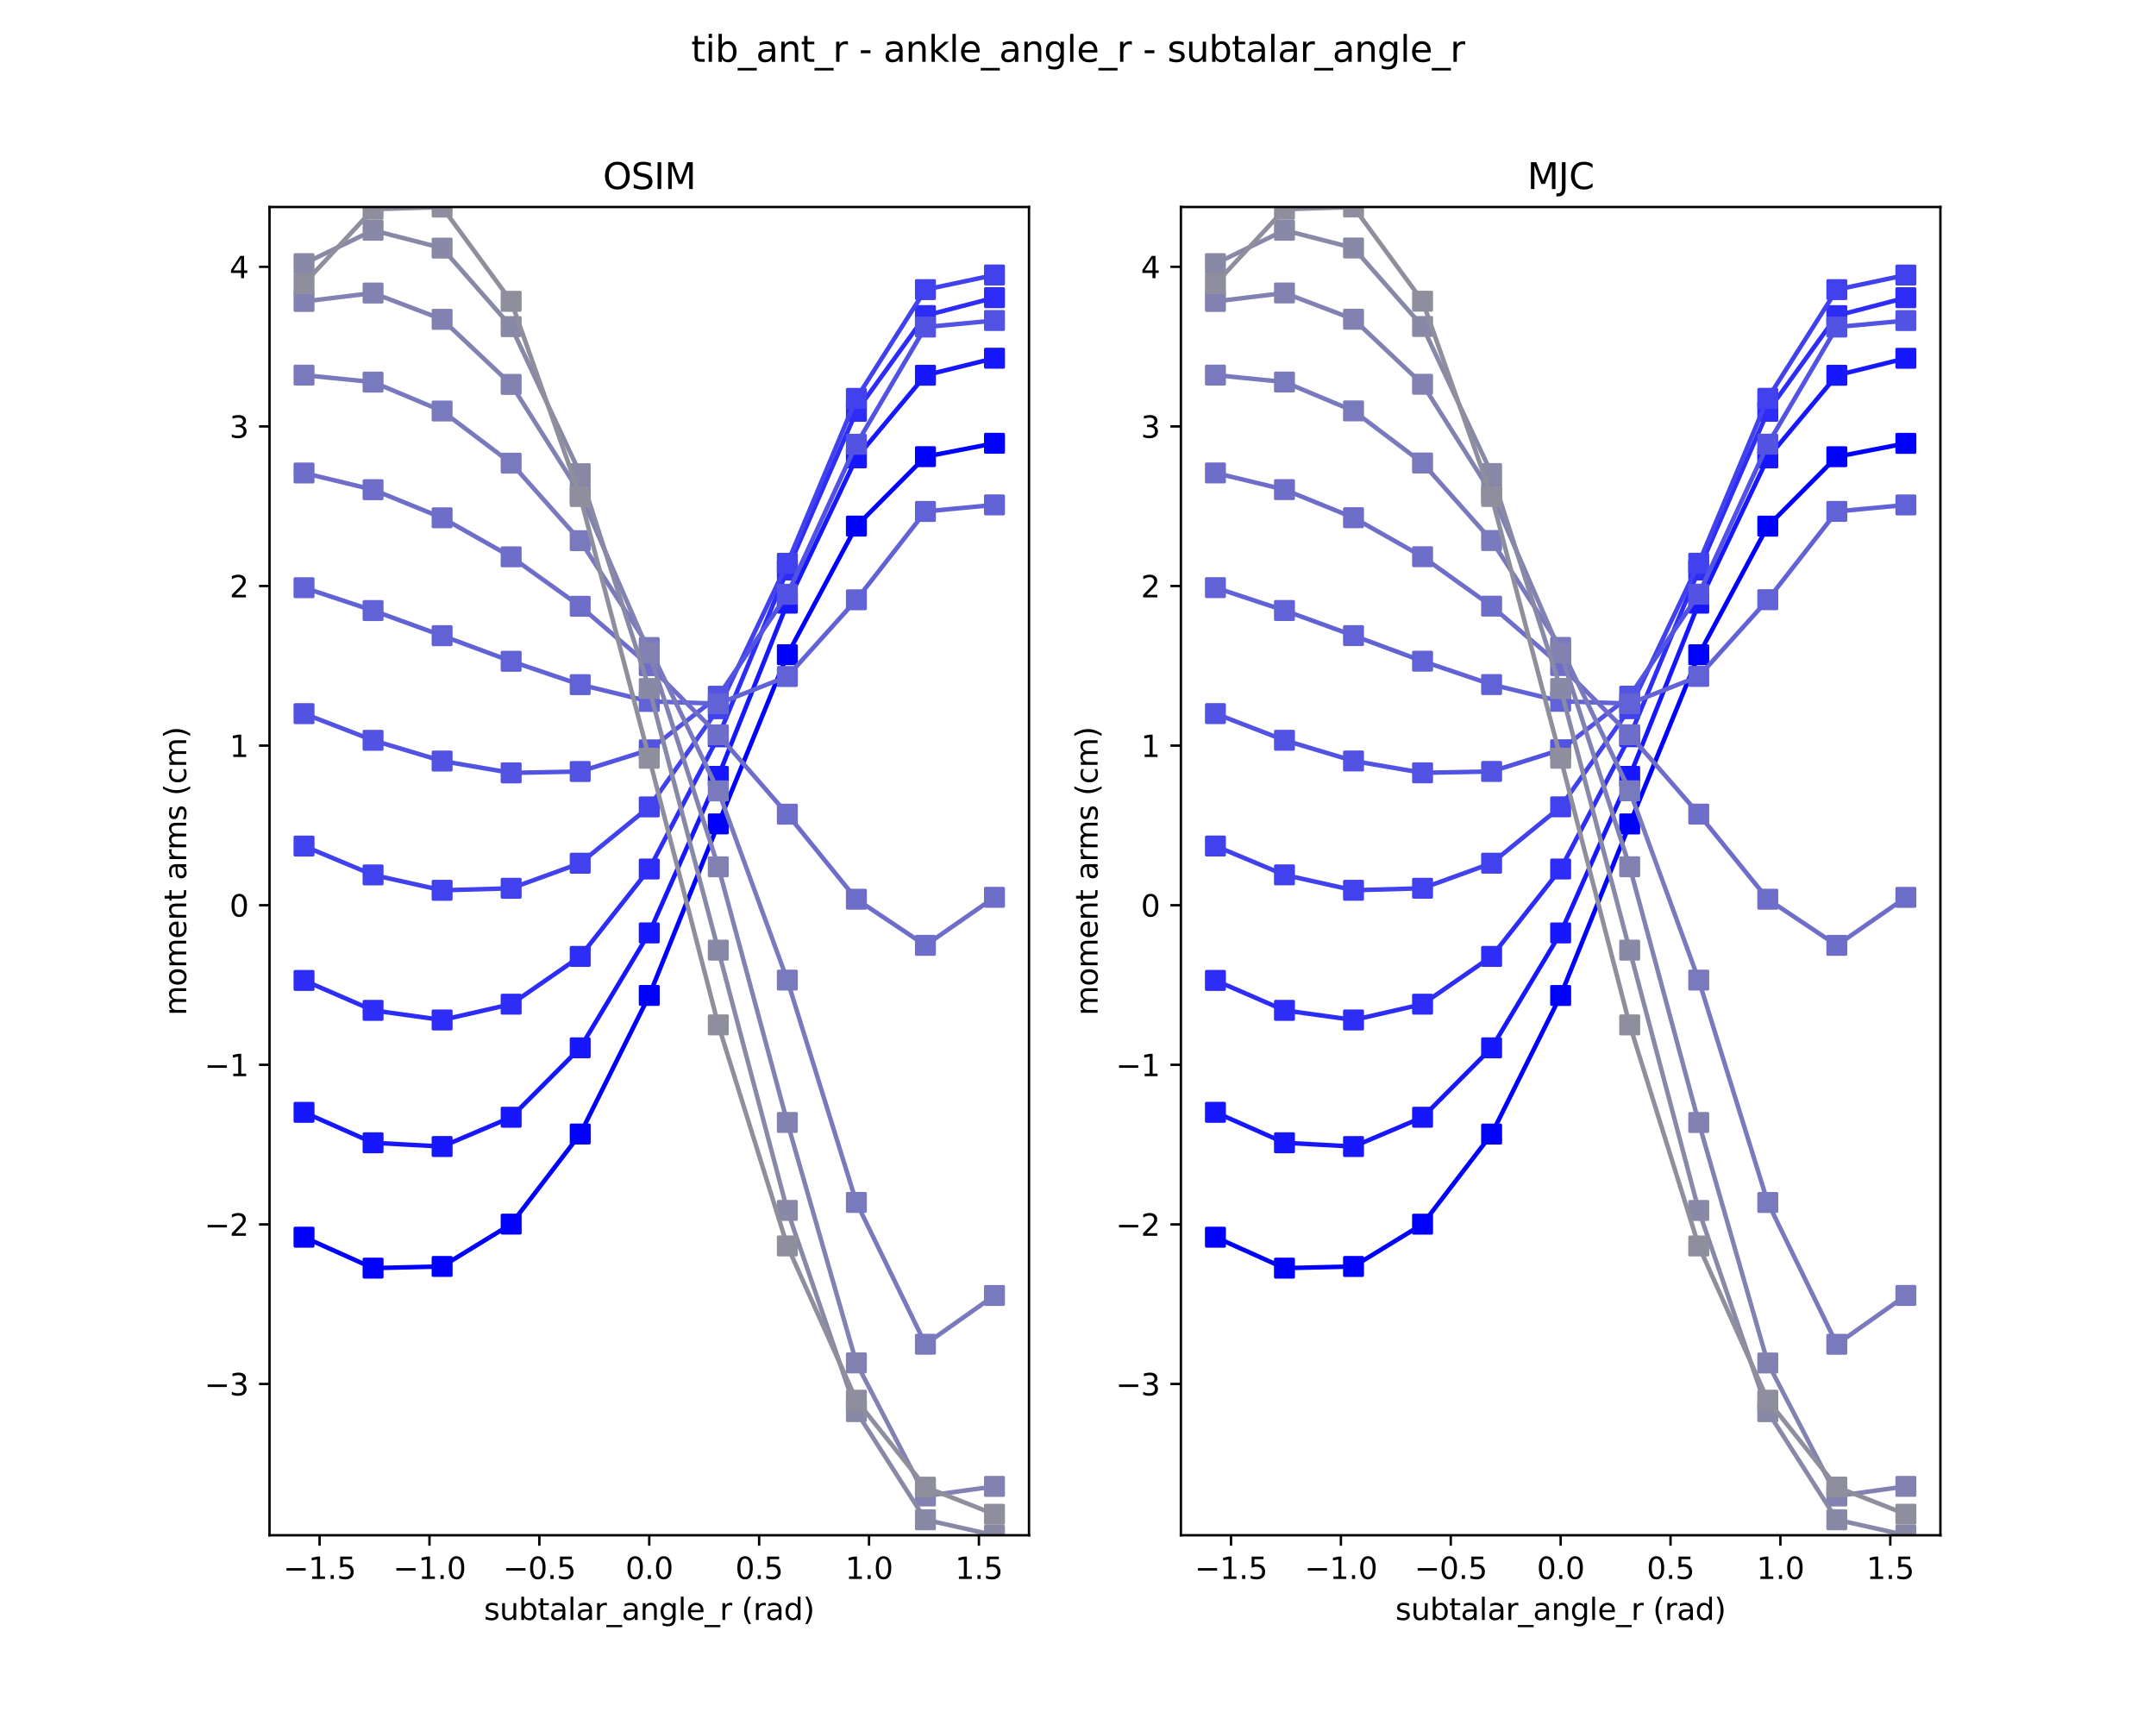 <?xml version="1.0" encoding="utf-8" standalone="no"?>
<!DOCTYPE svg PUBLIC "-//W3C//DTD SVG 1.1//EN"
  "http://www.w3.org/Graphics/SVG/1.1/DTD/svg11.dtd">
<svg xmlns:xlink="http://www.w3.org/1999/xlink" width="720pt" height="576pt" viewBox="0 0 720 576" xmlns="http://www.w3.org/2000/svg" version="1.1">
 <defs>
  <style type="text/css">*{stroke-linejoin: round; stroke-linecap: butt}</style>
 </defs>
 <g id="figure_1">
  <g id="patch_1">
   <path d="M 0 576 
L 720 576 
L 720 0 
L 0 0 
z
" style="fill: #ffffff"/>
  </g>
  <g id="axes_1">
   <g id="patch_2">
    <path d="M 90 512.64 
L 343.636 512.64 
L 343.636 69.12 
L 90 69.12 
z
" style="fill: #ffffff"/>
   </g>
   <g id="matplotlib.axis_1">
    <g id="xtick_1">
     <g id="line2d_1">
      <defs>
       <path id="med6a2c235c" d="M 0 0 
L 0 3.5 
" style="stroke: #000000; stroke-width: 0.8"/>
      </defs>
      <g>
       <use xlink:href="#med6a2c235c" x="106.725" y="512.64" style="stroke: #000000; stroke-width: 0.8"/>
      </g>
     </g>
     <g id="text_1">
      <!-- −1.5 -->
      <g transform="translate(94.584 527.238) scale(0.1 -0.1)">
       <defs>
        <path id="DejaVuSans-2212" d="M 678 2272 
L 4684 2272 
L 4684 1741 
L 678 1741 
L 678 2272 
z
" transform="scale(0.016)"/>
        <path id="DejaVuSans-31" d="M 794 531 
L 1825 531 
L 1825 4091 
L 703 3866 
L 703 4441 
L 1819 4666 
L 2450 4666 
L 2450 531 
L 3481 531 
L 3481 0 
L 794 0 
L 794 531 
z
" transform="scale(0.016)"/>
        <path id="DejaVuSans-2e" d="M 684 794 
L 1344 794 
L 1344 0 
L 684 0 
L 684 794 
z
" transform="scale(0.016)"/>
        <path id="DejaVuSans-35" d="M 691 4666 
L 3169 4666 
L 3169 4134 
L 1269 4134 
L 1269 2991 
Q 1406 3038 1543 3061 
Q 1681 3084 1819 3084 
Q 2600 3084 3056 2656 
Q 3513 2228 3513 1497 
Q 3513 744 3044 326 
Q 2575 -91 1722 -91 
Q 1428 -91 1123 -41 
Q 819 9 494 109 
L 494 744 
Q 775 591 1075 516 
Q 1375 441 1709 441 
Q 2250 441 2565 725 
Q 2881 1009 2881 1497 
Q 2881 1984 2565 2268 
Q 2250 2553 1709 2553 
Q 1456 2553 1204 2497 
Q 953 2441 691 2322 
L 691 4666 
z
" transform="scale(0.016)"/>
       </defs>
       <use xlink:href="#DejaVuSans-2212"/>
       <use xlink:href="#DejaVuSans-31" x="83.789"/>
       <use xlink:href="#DejaVuSans-2e" x="147.412"/>
       <use xlink:href="#DejaVuSans-35" x="179.199"/>
      </g>
     </g>
    </g>
    <g id="xtick_2">
     <g id="line2d_2">
      <g>
       <use xlink:href="#med6a2c235c" x="143.423" y="512.64" style="stroke: #000000; stroke-width: 0.8"/>
      </g>
     </g>
     <g id="text_2">
      <!-- −1.0 -->
      <g transform="translate(131.282 527.238) scale(0.1 -0.1)">
       <defs>
        <path id="DejaVuSans-30" d="M 2034 4250 
Q 1547 4250 1301 3770 
Q 1056 3291 1056 2328 
Q 1056 1369 1301 889 
Q 1547 409 2034 409 
Q 2525 409 2770 889 
Q 3016 1369 3016 2328 
Q 3016 3291 2770 3770 
Q 2525 4250 2034 4250 
z
M 2034 4750 
Q 2819 4750 3233 4129 
Q 3647 3509 3647 2328 
Q 3647 1150 3233 529 
Q 2819 -91 2034 -91 
Q 1250 -91 836 529 
Q 422 1150 422 2328 
Q 422 3509 836 4129 
Q 1250 4750 2034 4750 
z
" transform="scale(0.016)"/>
       </defs>
       <use xlink:href="#DejaVuSans-2212"/>
       <use xlink:href="#DejaVuSans-31" x="83.789"/>
       <use xlink:href="#DejaVuSans-2e" x="147.412"/>
       <use xlink:href="#DejaVuSans-30" x="179.199"/>
      </g>
     </g>
    </g>
    <g id="xtick_3">
     <g id="line2d_3">
      <g>
       <use xlink:href="#med6a2c235c" x="180.121" y="512.64" style="stroke: #000000; stroke-width: 0.8"/>
      </g>
     </g>
     <g id="text_3">
      <!-- −0.5 -->
      <g transform="translate(167.979 527.238) scale(0.1 -0.1)">
       <use xlink:href="#DejaVuSans-2212"/>
       <use xlink:href="#DejaVuSans-30" x="83.789"/>
       <use xlink:href="#DejaVuSans-2e" x="147.412"/>
       <use xlink:href="#DejaVuSans-35" x="179.199"/>
      </g>
     </g>
    </g>
    <g id="xtick_4">
     <g id="line2d_4">
      <g>
       <use xlink:href="#med6a2c235c" x="216.818" y="512.64" style="stroke: #000000; stroke-width: 0.8"/>
      </g>
     </g>
     <g id="text_4">
      <!-- 0.0 -->
      <g transform="translate(208.867 527.238) scale(0.1 -0.1)">
       <use xlink:href="#DejaVuSans-30"/>
       <use xlink:href="#DejaVuSans-2e" x="63.623"/>
       <use xlink:href="#DejaVuSans-30" x="95.41"/>
      </g>
     </g>
    </g>
    <g id="xtick_5">
     <g id="line2d_5">
      <g>
       <use xlink:href="#med6a2c235c" x="253.516" y="512.64" style="stroke: #000000; stroke-width: 0.8"/>
      </g>
     </g>
     <g id="text_5">
      <!-- 0.5 -->
      <g transform="translate(245.564 527.238) scale(0.1 -0.1)">
       <use xlink:href="#DejaVuSans-30"/>
       <use xlink:href="#DejaVuSans-2e" x="63.623"/>
       <use xlink:href="#DejaVuSans-35" x="95.41"/>
      </g>
     </g>
    </g>
    <g id="xtick_6">
     <g id="line2d_6">
      <g>
       <use xlink:href="#med6a2c235c" x="290.213" y="512.64" style="stroke: #000000; stroke-width: 0.8"/>
      </g>
     </g>
     <g id="text_6">
      <!-- 1.0 -->
      <g transform="translate(282.262 527.238) scale(0.1 -0.1)">
       <use xlink:href="#DejaVuSans-31"/>
       <use xlink:href="#DejaVuSans-2e" x="63.623"/>
       <use xlink:href="#DejaVuSans-30" x="95.41"/>
      </g>
     </g>
    </g>
    <g id="xtick_7">
     <g id="line2d_7">
      <g>
       <use xlink:href="#med6a2c235c" x="326.911" y="512.64" style="stroke: #000000; stroke-width: 0.8"/>
      </g>
     </g>
     <g id="text_7">
      <!-- 1.5 -->
      <g transform="translate(318.959 527.238) scale(0.1 -0.1)">
       <use xlink:href="#DejaVuSans-31"/>
       <use xlink:href="#DejaVuSans-2e" x="63.623"/>
       <use xlink:href="#DejaVuSans-35" x="95.41"/>
      </g>
     </g>
    </g>
    <g id="text_8">
     <!-- subtalar_angle_r (rad) -->
     <g transform="translate(161.625 540.917) scale(0.1 -0.1)">
      <defs>
       <path id="DejaVuSans-73" d="M 2834 3397 
L 2834 2853 
Q 2591 2978 2328 3040 
Q 2066 3103 1784 3103 
Q 1356 3103 1142 2972 
Q 928 2841 928 2578 
Q 928 2378 1081 2264 
Q 1234 2150 1697 2047 
L 1894 2003 
Q 2506 1872 2764 1633 
Q 3022 1394 3022 966 
Q 3022 478 2636 193 
Q 2250 -91 1575 -91 
Q 1294 -91 989 -36 
Q 684 19 347 128 
L 347 722 
Q 666 556 975 473 
Q 1284 391 1588 391 
Q 1994 391 2212 530 
Q 2431 669 2431 922 
Q 2431 1156 2273 1281 
Q 2116 1406 1581 1522 
L 1381 1569 
Q 847 1681 609 1914 
Q 372 2147 372 2553 
Q 372 3047 722 3315 
Q 1072 3584 1716 3584 
Q 2034 3584 2315 3537 
Q 2597 3491 2834 3397 
z
" transform="scale(0.016)"/>
       <path id="DejaVuSans-75" d="M 544 1381 
L 544 3500 
L 1119 3500 
L 1119 1403 
Q 1119 906 1312 657 
Q 1506 409 1894 409 
Q 2359 409 2629 706 
Q 2900 1003 2900 1516 
L 2900 3500 
L 3475 3500 
L 3475 0 
L 2900 0 
L 2900 538 
Q 2691 219 2414 64 
Q 2138 -91 1772 -91 
Q 1169 -91 856 284 
Q 544 659 544 1381 
z
M 1991 3584 
L 1991 3584 
z
" transform="scale(0.016)"/>
       <path id="DejaVuSans-62" d="M 3116 1747 
Q 3116 2381 2855 2742 
Q 2594 3103 2138 3103 
Q 1681 3103 1420 2742 
Q 1159 2381 1159 1747 
Q 1159 1113 1420 752 
Q 1681 391 2138 391 
Q 2594 391 2855 752 
Q 3116 1113 3116 1747 
z
M 1159 2969 
Q 1341 3281 1617 3432 
Q 1894 3584 2278 3584 
Q 2916 3584 3314 3078 
Q 3713 2572 3713 1747 
Q 3713 922 3314 415 
Q 2916 -91 2278 -91 
Q 1894 -91 1617 61 
Q 1341 213 1159 525 
L 1159 0 
L 581 0 
L 581 4863 
L 1159 4863 
L 1159 2969 
z
" transform="scale(0.016)"/>
       <path id="DejaVuSans-74" d="M 1172 4494 
L 1172 3500 
L 2356 3500 
L 2356 3053 
L 1172 3053 
L 1172 1153 
Q 1172 725 1289 603 
Q 1406 481 1766 481 
L 2356 481 
L 2356 0 
L 1766 0 
Q 1100 0 847 248 
Q 594 497 594 1153 
L 594 3053 
L 172 3053 
L 172 3500 
L 594 3500 
L 594 4494 
L 1172 4494 
z
" transform="scale(0.016)"/>
       <path id="DejaVuSans-61" d="M 2194 1759 
Q 1497 1759 1228 1600 
Q 959 1441 959 1056 
Q 959 750 1161 570 
Q 1363 391 1709 391 
Q 2188 391 2477 730 
Q 2766 1069 2766 1631 
L 2766 1759 
L 2194 1759 
z
M 3341 1997 
L 3341 0 
L 2766 0 
L 2766 531 
Q 2569 213 2275 61 
Q 1981 -91 1556 -91 
Q 1019 -91 701 211 
Q 384 513 384 1019 
Q 384 1609 779 1909 
Q 1175 2209 1959 2209 
L 2766 2209 
L 2766 2266 
Q 2766 2663 2505 2880 
Q 2244 3097 1772 3097 
Q 1472 3097 1187 3025 
Q 903 2953 641 2809 
L 641 3341 
Q 956 3463 1253 3523 
Q 1550 3584 1831 3584 
Q 2591 3584 2966 3190 
Q 3341 2797 3341 1997 
z
" transform="scale(0.016)"/>
       <path id="DejaVuSans-6c" d="M 603 4863 
L 1178 4863 
L 1178 0 
L 603 0 
L 603 4863 
z
" transform="scale(0.016)"/>
       <path id="DejaVuSans-72" d="M 2631 2963 
Q 2534 3019 2420 3045 
Q 2306 3072 2169 3072 
Q 1681 3072 1420 2755 
Q 1159 2438 1159 1844 
L 1159 0 
L 581 0 
L 581 3500 
L 1159 3500 
L 1159 2956 
Q 1341 3275 1631 3429 
Q 1922 3584 2338 3584 
Q 2397 3584 2469 3576 
Q 2541 3569 2628 3553 
L 2631 2963 
z
" transform="scale(0.016)"/>
       <path id="DejaVuSans-5f" d="M 3263 -1063 
L 3263 -1509 
L -63 -1509 
L -63 -1063 
L 3263 -1063 
z
" transform="scale(0.016)"/>
       <path id="DejaVuSans-6e" d="M 3513 2113 
L 3513 0 
L 2938 0 
L 2938 2094 
Q 2938 2591 2744 2837 
Q 2550 3084 2163 3084 
Q 1697 3084 1428 2787 
Q 1159 2491 1159 1978 
L 1159 0 
L 581 0 
L 581 3500 
L 1159 3500 
L 1159 2956 
Q 1366 3272 1645 3428 
Q 1925 3584 2291 3584 
Q 2894 3584 3203 3211 
Q 3513 2838 3513 2113 
z
" transform="scale(0.016)"/>
       <path id="DejaVuSans-67" d="M 2906 1791 
Q 2906 2416 2648 2759 
Q 2391 3103 1925 3103 
Q 1463 3103 1205 2759 
Q 947 2416 947 1791 
Q 947 1169 1205 825 
Q 1463 481 1925 481 
Q 2391 481 2648 825 
Q 2906 1169 2906 1791 
z
M 3481 434 
Q 3481 -459 3084 -895 
Q 2688 -1331 1869 -1331 
Q 1566 -1331 1297 -1286 
Q 1028 -1241 775 -1147 
L 775 -588 
Q 1028 -725 1275 -790 
Q 1522 -856 1778 -856 
Q 2344 -856 2625 -561 
Q 2906 -266 2906 331 
L 2906 616 
Q 2728 306 2450 153 
Q 2172 0 1784 0 
Q 1141 0 747 490 
Q 353 981 353 1791 
Q 353 2603 747 3093 
Q 1141 3584 1784 3584 
Q 2172 3584 2450 3431 
Q 2728 3278 2906 2969 
L 2906 3500 
L 3481 3500 
L 3481 434 
z
" transform="scale(0.016)"/>
       <path id="DejaVuSans-65" d="M 3597 1894 
L 3597 1613 
L 953 1613 
Q 991 1019 1311 708 
Q 1631 397 2203 397 
Q 2534 397 2845 478 
Q 3156 559 3463 722 
L 3463 178 
Q 3153 47 2828 -22 
Q 2503 -91 2169 -91 
Q 1331 -91 842 396 
Q 353 884 353 1716 
Q 353 2575 817 3079 
Q 1281 3584 2069 3584 
Q 2775 3584 3186 3129 
Q 3597 2675 3597 1894 
z
M 3022 2063 
Q 3016 2534 2758 2815 
Q 2500 3097 2075 3097 
Q 1594 3097 1305 2825 
Q 1016 2553 972 2059 
L 3022 2063 
z
" transform="scale(0.016)"/>
       <path id="DejaVuSans-20" transform="scale(0.016)"/>
       <path id="DejaVuSans-28" d="M 1984 4856 
Q 1566 4138 1362 3434 
Q 1159 2731 1159 2009 
Q 1159 1288 1364 580 
Q 1569 -128 1984 -844 
L 1484 -844 
Q 1016 -109 783 600 
Q 550 1309 550 2009 
Q 550 2706 781 3412 
Q 1013 4119 1484 4856 
L 1984 4856 
z
" transform="scale(0.016)"/>
       <path id="DejaVuSans-64" d="M 2906 2969 
L 2906 4863 
L 3481 4863 
L 3481 0 
L 2906 0 
L 2906 525 
Q 2725 213 2448 61 
Q 2172 -91 1784 -91 
Q 1150 -91 751 415 
Q 353 922 353 1747 
Q 353 2572 751 3078 
Q 1150 3584 1784 3584 
Q 2172 3584 2448 3432 
Q 2725 3281 2906 2969 
z
M 947 1747 
Q 947 1113 1208 752 
Q 1469 391 1925 391 
Q 2381 391 2643 752 
Q 2906 1113 2906 1747 
Q 2906 2381 2643 2742 
Q 2381 3103 1925 3103 
Q 1469 3103 1208 2742 
Q 947 2381 947 1747 
z
" transform="scale(0.016)"/>
       <path id="DejaVuSans-29" d="M 513 4856 
L 1013 4856 
Q 1481 4119 1714 3412 
Q 1947 2706 1947 2009 
Q 1947 1309 1714 600 
Q 1481 -109 1013 -844 
L 513 -844 
Q 928 -128 1133 580 
Q 1338 1288 1338 2009 
Q 1338 2731 1133 3434 
Q 928 4138 513 4856 
z
" transform="scale(0.016)"/>
      </defs>
      <use xlink:href="#DejaVuSans-73"/>
      <use xlink:href="#DejaVuSans-75" x="52.1"/>
      <use xlink:href="#DejaVuSans-62" x="115.479"/>
      <use xlink:href="#DejaVuSans-74" x="178.955"/>
      <use xlink:href="#DejaVuSans-61" x="218.164"/>
      <use xlink:href="#DejaVuSans-6c" x="279.443"/>
      <use xlink:href="#DejaVuSans-61" x="307.227"/>
      <use xlink:href="#DejaVuSans-72" x="368.506"/>
      <use xlink:href="#DejaVuSans-5f" x="409.619"/>
      <use xlink:href="#DejaVuSans-61" x="459.619"/>
      <use xlink:href="#DejaVuSans-6e" x="520.898"/>
      <use xlink:href="#DejaVuSans-67" x="584.277"/>
      <use xlink:href="#DejaVuSans-6c" x="647.754"/>
      <use xlink:href="#DejaVuSans-65" x="675.537"/>
      <use xlink:href="#DejaVuSans-5f" x="737.061"/>
      <use xlink:href="#DejaVuSans-72" x="787.061"/>
      <use xlink:href="#DejaVuSans-20" x="828.174"/>
      <use xlink:href="#DejaVuSans-28" x="859.961"/>
      <use xlink:href="#DejaVuSans-72" x="898.975"/>
      <use xlink:href="#DejaVuSans-61" x="940.088"/>
      <use xlink:href="#DejaVuSans-64" x="1001.367"/>
      <use xlink:href="#DejaVuSans-29" x="1064.844"/>
     </g>
    </g>
   </g>
   <g id="matplotlib.axis_2">
    <g id="ytick_1">
     <g id="line2d_8">
      <defs>
       <path id="m2cf055abca" d="M 0 0 
L -3.5 0 
" style="stroke: #000000; stroke-width: 0.8"/>
      </defs>
      <g>
       <use xlink:href="#m2cf055abca" x="90" y="462.13" style="stroke: #000000; stroke-width: 0.8"/>
      </g>
     </g>
     <g id="text_9">
      <!-- −3 -->
      <g transform="translate(68.258 465.929) scale(0.1 -0.1)">
       <defs>
        <path id="DejaVuSans-33" d="M 2597 2516 
Q 3050 2419 3304 2112 
Q 3559 1806 3559 1356 
Q 3559 666 3084 287 
Q 2609 -91 1734 -91 
Q 1441 -91 1130 -33 
Q 819 25 488 141 
L 488 750 
Q 750 597 1062 519 
Q 1375 441 1716 441 
Q 2309 441 2620 675 
Q 2931 909 2931 1356 
Q 2931 1769 2642 2001 
Q 2353 2234 1838 2234 
L 1294 2234 
L 1294 2753 
L 1863 2753 
Q 2328 2753 2575 2939 
Q 2822 3125 2822 3475 
Q 2822 3834 2567 4026 
Q 2313 4219 1838 4219 
Q 1578 4219 1281 4162 
Q 984 4106 628 3988 
L 628 4550 
Q 988 4650 1302 4700 
Q 1616 4750 1894 4750 
Q 2613 4750 3031 4423 
Q 3450 4097 3450 3541 
Q 3450 3153 3228 2886 
Q 3006 2619 2597 2516 
z
" transform="scale(0.016)"/>
       </defs>
       <use xlink:href="#DejaVuSans-2212"/>
       <use xlink:href="#DejaVuSans-33" x="83.789"/>
      </g>
     </g>
    </g>
    <g id="ytick_2">
     <g id="line2d_9">
      <g>
       <use xlink:href="#m2cf055abca" x="90" y="408.84" style="stroke: #000000; stroke-width: 0.8"/>
      </g>
     </g>
     <g id="text_10">
      <!-- −2 -->
      <g transform="translate(68.258 412.639) scale(0.1 -0.1)">
       <defs>
        <path id="DejaVuSans-32" d="M 1228 531 
L 3431 531 
L 3431 0 
L 469 0 
L 469 531 
Q 828 903 1448 1529 
Q 2069 2156 2228 2338 
Q 2531 2678 2651 2914 
Q 2772 3150 2772 3378 
Q 2772 3750 2511 3984 
Q 2250 4219 1831 4219 
Q 1534 4219 1204 4116 
Q 875 4013 500 3803 
L 500 4441 
Q 881 4594 1212 4672 
Q 1544 4750 1819 4750 
Q 2544 4750 2975 4387 
Q 3406 4025 3406 3419 
Q 3406 3131 3298 2873 
Q 3191 2616 2906 2266 
Q 2828 2175 2409 1742 
Q 1991 1309 1228 531 
z
" transform="scale(0.016)"/>
       </defs>
       <use xlink:href="#DejaVuSans-2212"/>
       <use xlink:href="#DejaVuSans-32" x="83.789"/>
      </g>
     </g>
    </g>
    <g id="ytick_3">
     <g id="line2d_10">
      <g>
       <use xlink:href="#m2cf055abca" x="90" y="355.55" style="stroke: #000000; stroke-width: 0.8"/>
      </g>
     </g>
     <g id="text_11">
      <!-- −1 -->
      <g transform="translate(68.258 359.349) scale(0.1 -0.1)">
       <use xlink:href="#DejaVuSans-2212"/>
       <use xlink:href="#DejaVuSans-31" x="83.789"/>
      </g>
     </g>
    </g>
    <g id="ytick_4">
     <g id="line2d_11">
      <g>
       <use xlink:href="#m2cf055abca" x="90" y="302.259" style="stroke: #000000; stroke-width: 0.8"/>
      </g>
     </g>
     <g id="text_12">
      <!-- 0 -->
      <g transform="translate(76.638 306.059) scale(0.1 -0.1)">
       <use xlink:href="#DejaVuSans-30"/>
      </g>
     </g>
    </g>
    <g id="ytick_5">
     <g id="line2d_12">
      <g>
       <use xlink:href="#m2cf055abca" x="90" y="248.969" style="stroke: #000000; stroke-width: 0.8"/>
      </g>
     </g>
     <g id="text_13">
      <!-- 1 -->
      <g transform="translate(76.638 252.769) scale(0.1 -0.1)">
       <use xlink:href="#DejaVuSans-31"/>
      </g>
     </g>
    </g>
    <g id="ytick_6">
     <g id="line2d_13">
      <g>
       <use xlink:href="#m2cf055abca" x="90" y="195.679" style="stroke: #000000; stroke-width: 0.8"/>
      </g>
     </g>
     <g id="text_14">
      <!-- 2 -->
      <g transform="translate(76.638 199.478) scale(0.1 -0.1)">
       <use xlink:href="#DejaVuSans-32"/>
      </g>
     </g>
    </g>
    <g id="ytick_7">
     <g id="line2d_14">
      <g>
       <use xlink:href="#m2cf055abca" x="90" y="142.389" style="stroke: #000000; stroke-width: 0.8"/>
      </g>
     </g>
     <g id="text_15">
      <!-- 3 -->
      <g transform="translate(76.638 146.188) scale(0.1 -0.1)">
       <use xlink:href="#DejaVuSans-33"/>
      </g>
     </g>
    </g>
    <g id="ytick_8">
     <g id="line2d_15">
      <g>
       <use xlink:href="#m2cf055abca" x="90" y="89.099" style="stroke: #000000; stroke-width: 0.8"/>
      </g>
     </g>
     <g id="text_16">
      <!-- 4 -->
      <g transform="translate(76.638 92.898) scale(0.1 -0.1)">
       <defs>
        <path id="DejaVuSans-34" d="M 2419 4116 
L 825 1625 
L 2419 1625 
L 2419 4116 
z
M 2253 4666 
L 3047 4666 
L 3047 1625 
L 3713 1625 
L 3713 1100 
L 3047 1100 
L 3047 0 
L 2419 0 
L 2419 1100 
L 313 1100 
L 313 1709 
L 2253 4666 
z
" transform="scale(0.016)"/>
       </defs>
       <use xlink:href="#DejaVuSans-34"/>
      </g>
     </g>
    </g>
    <g id="text_17">
     <!-- moment arms (cm) -->
     <g transform="translate(62.178 339.092) rotate(-90) scale(0.1 -0.1)">
      <defs>
       <path id="DejaVuSans-6d" d="M 3328 2828 
Q 3544 3216 3844 3400 
Q 4144 3584 4550 3584 
Q 5097 3584 5394 3201 
Q 5691 2819 5691 2113 
L 5691 0 
L 5113 0 
L 5113 2094 
Q 5113 2597 4934 2840 
Q 4756 3084 4391 3084 
Q 3944 3084 3684 2787 
Q 3425 2491 3425 1978 
L 3425 0 
L 2847 0 
L 2847 2094 
Q 2847 2600 2669 2842 
Q 2491 3084 2119 3084 
Q 1678 3084 1418 2786 
Q 1159 2488 1159 1978 
L 1159 0 
L 581 0 
L 581 3500 
L 1159 3500 
L 1159 2956 
Q 1356 3278 1631 3431 
Q 1906 3584 2284 3584 
Q 2666 3584 2933 3390 
Q 3200 3197 3328 2828 
z
" transform="scale(0.016)"/>
       <path id="DejaVuSans-6f" d="M 1959 3097 
Q 1497 3097 1228 2736 
Q 959 2375 959 1747 
Q 959 1119 1226 758 
Q 1494 397 1959 397 
Q 2419 397 2687 759 
Q 2956 1122 2956 1747 
Q 2956 2369 2687 2733 
Q 2419 3097 1959 3097 
z
M 1959 3584 
Q 2709 3584 3137 3096 
Q 3566 2609 3566 1747 
Q 3566 888 3137 398 
Q 2709 -91 1959 -91 
Q 1206 -91 779 398 
Q 353 888 353 1747 
Q 353 2609 779 3096 
Q 1206 3584 1959 3584 
z
" transform="scale(0.016)"/>
       <path id="DejaVuSans-63" d="M 3122 3366 
L 3122 2828 
Q 2878 2963 2633 3030 
Q 2388 3097 2138 3097 
Q 1578 3097 1268 2742 
Q 959 2388 959 1747 
Q 959 1106 1268 751 
Q 1578 397 2138 397 
Q 2388 397 2633 464 
Q 2878 531 3122 666 
L 3122 134 
Q 2881 22 2623 -34 
Q 2366 -91 2075 -91 
Q 1284 -91 818 406 
Q 353 903 353 1747 
Q 353 2603 823 3093 
Q 1294 3584 2113 3584 
Q 2378 3584 2631 3529 
Q 2884 3475 3122 3366 
z
" transform="scale(0.016)"/>
      </defs>
      <use xlink:href="#DejaVuSans-6d"/>
      <use xlink:href="#DejaVuSans-6f" x="97.412"/>
      <use xlink:href="#DejaVuSans-6d" x="158.594"/>
      <use xlink:href="#DejaVuSans-65" x="256.006"/>
      <use xlink:href="#DejaVuSans-6e" x="317.529"/>
      <use xlink:href="#DejaVuSans-74" x="380.908"/>
      <use xlink:href="#DejaVuSans-20" x="420.117"/>
      <use xlink:href="#DejaVuSans-61" x="451.904"/>
      <use xlink:href="#DejaVuSans-72" x="513.184"/>
      <use xlink:href="#DejaVuSans-6d" x="552.547"/>
      <use xlink:href="#DejaVuSans-73" x="649.959"/>
      <use xlink:href="#DejaVuSans-20" x="702.059"/>
      <use xlink:href="#DejaVuSans-28" x="733.846"/>
      <use xlink:href="#DejaVuSans-63" x="772.859"/>
      <use xlink:href="#DejaVuSans-6d" x="827.84"/>
      <use xlink:href="#DejaVuSans-29" x="925.252"/>
     </g>
    </g>
   </g>
   <g id="line2d_16">
    <path d="M 101.529 413.113 
L 124.587 423.442 
L 147.645 422.88 
L 170.702 408.749 
L 193.76 378.66 
L 216.818 332.388 
L 239.876 275.114 
L 262.934 218.612 
L 285.992 175.67 
L 309.05 152.483 
L 332.107 148.011 
" clip-path="url(#p4ce86501c0)" style="fill: none; stroke: #0000ff; stroke-width: 1.5; stroke-linecap: square"/>
    <defs>
     <path id="m627e60ad62" d="M -3 3 
L 3 3 
L 3 -3 
L -3 -3 
z
" style="stroke: #0000ff; stroke-linejoin: miter"/>
    </defs>
    <g clip-path="url(#p4ce86501c0)">
     <use xlink:href="#m627e60ad62" x="101.529" y="413.113" style="fill: #0000ff; stroke: #0000ff; stroke-linejoin: miter"/>
     <use xlink:href="#m627e60ad62" x="124.587" y="423.442" style="fill: #0000ff; stroke: #0000ff; stroke-linejoin: miter"/>
     <use xlink:href="#m627e60ad62" x="147.645" y="422.88" style="fill: #0000ff; stroke: #0000ff; stroke-linejoin: miter"/>
     <use xlink:href="#m627e60ad62" x="170.702" y="408.749" style="fill: #0000ff; stroke: #0000ff; stroke-linejoin: miter"/>
     <use xlink:href="#m627e60ad62" x="193.76" y="378.66" style="fill: #0000ff; stroke: #0000ff; stroke-linejoin: miter"/>
     <use xlink:href="#m627e60ad62" x="216.818" y="332.388" style="fill: #0000ff; stroke: #0000ff; stroke-linejoin: miter"/>
     <use xlink:href="#m627e60ad62" x="239.876" y="275.114" style="fill: #0000ff; stroke: #0000ff; stroke-linejoin: miter"/>
     <use xlink:href="#m627e60ad62" x="262.934" y="218.612" style="fill: #0000ff; stroke: #0000ff; stroke-linejoin: miter"/>
     <use xlink:href="#m627e60ad62" x="285.992" y="175.67" style="fill: #0000ff; stroke: #0000ff; stroke-linejoin: miter"/>
     <use xlink:href="#m627e60ad62" x="309.05" y="152.483" style="fill: #0000ff; stroke: #0000ff; stroke-linejoin: miter"/>
     <use xlink:href="#m627e60ad62" x="332.107" y="148.011" style="fill: #0000ff; stroke: #0000ff; stroke-linejoin: miter"/>
    </g>
   </g>
   <g id="line2d_17">
    <path d="M 101.529 371.419 
L 124.587 381.589 
L 147.645 382.842 
L 170.702 373.06 
L 193.76 349.882 
L 216.818 311.508 
L 239.876 259.239 
L 262.934 201.404 
L 285.992 152.889 
L 309.05 125.297 
L 332.107 119.611 
" clip-path="url(#p4ce86501c0)" style="fill: none; stroke: #1717fd; stroke-width: 1.5; stroke-linecap: square"/>
    <defs>
     <path id="m20e8f19694" d="M -3 3 
L 3 3 
L 3 -3 
L -3 -3 
z
" style="stroke: #1717fd; stroke-linejoin: miter"/>
    </defs>
    <g clip-path="url(#p4ce86501c0)">
     <use xlink:href="#m20e8f19694" x="101.529" y="371.419" style="fill: #1717fd; stroke: #1717fd; stroke-linejoin: miter"/>
     <use xlink:href="#m20e8f19694" x="124.587" y="381.589" style="fill: #1717fd; stroke: #1717fd; stroke-linejoin: miter"/>
     <use xlink:href="#m20e8f19694" x="147.645" y="382.842" style="fill: #1717fd; stroke: #1717fd; stroke-linejoin: miter"/>
     <use xlink:href="#m20e8f19694" x="170.702" y="373.06" style="fill: #1717fd; stroke: #1717fd; stroke-linejoin: miter"/>
     <use xlink:href="#m20e8f19694" x="193.76" y="349.882" style="fill: #1717fd; stroke: #1717fd; stroke-linejoin: miter"/>
     <use xlink:href="#m20e8f19694" x="216.818" y="311.508" style="fill: #1717fd; stroke: #1717fd; stroke-linejoin: miter"/>
     <use xlink:href="#m20e8f19694" x="239.876" y="259.239" style="fill: #1717fd; stroke: #1717fd; stroke-linejoin: miter"/>
     <use xlink:href="#m20e8f19694" x="262.934" y="201.404" style="fill: #1717fd; stroke: #1717fd; stroke-linejoin: miter"/>
     <use xlink:href="#m20e8f19694" x="285.992" y="152.889" style="fill: #1717fd; stroke: #1717fd; stroke-linejoin: miter"/>
     <use xlink:href="#m20e8f19694" x="309.05" y="125.297" style="fill: #1717fd; stroke: #1717fd; stroke-linejoin: miter"/>
     <use xlink:href="#m20e8f19694" x="332.107" y="119.611" style="fill: #1717fd; stroke: #1717fd; stroke-linejoin: miter"/>
    </g>
   </g>
   <g id="line2d_18">
    <path d="M 101.529 327.381 
L 124.587 337.377 
L 147.645 340.582 
L 170.702 335.308 
L 193.76 319.365 
L 216.818 290.17 
L 239.876 246.014 
L 262.934 190.347 
L 285.992 137.348 
L 309.05 105.383 
L 332.107 99.39 
" clip-path="url(#p4ce86501c0)" style="fill: none; stroke: #2d2df7; stroke-width: 1.5; stroke-linecap: square"/>
    <defs>
     <path id="mc03aa44d52" d="M -3 3 
L 3 3 
L 3 -3 
L -3 -3 
z
" style="stroke: #2d2df7; stroke-linejoin: miter"/>
    </defs>
    <g clip-path="url(#p4ce86501c0)">
     <use xlink:href="#mc03aa44d52" x="101.529" y="327.381" style="fill: #2d2df7; stroke: #2d2df7; stroke-linejoin: miter"/>
     <use xlink:href="#mc03aa44d52" x="124.587" y="337.377" style="fill: #2d2df7; stroke: #2d2df7; stroke-linejoin: miter"/>
     <use xlink:href="#mc03aa44d52" x="147.645" y="340.582" style="fill: #2d2df7; stroke: #2d2df7; stroke-linejoin: miter"/>
     <use xlink:href="#mc03aa44d52" x="170.702" y="335.308" style="fill: #2d2df7; stroke: #2d2df7; stroke-linejoin: miter"/>
     <use xlink:href="#mc03aa44d52" x="193.76" y="319.365" style="fill: #2d2df7; stroke: #2d2df7; stroke-linejoin: miter"/>
     <use xlink:href="#mc03aa44d52" x="216.818" y="290.17" style="fill: #2d2df7; stroke: #2d2df7; stroke-linejoin: miter"/>
     <use xlink:href="#mc03aa44d52" x="239.876" y="246.014" style="fill: #2d2df7; stroke: #2d2df7; stroke-linejoin: miter"/>
     <use xlink:href="#mc03aa44d52" x="262.934" y="190.347" style="fill: #2d2df7; stroke: #2d2df7; stroke-linejoin: miter"/>
     <use xlink:href="#mc03aa44d52" x="285.992" y="137.348" style="fill: #2d2df7; stroke: #2d2df7; stroke-linejoin: miter"/>
     <use xlink:href="#mc03aa44d52" x="309.05" y="105.383" style="fill: #2d2df7; stroke: #2d2df7; stroke-linejoin: miter"/>
     <use xlink:href="#mc03aa44d52" x="332.107" y="99.39" style="fill: #2d2df7; stroke: #2d2df7; stroke-linejoin: miter"/>
    </g>
   </g>
   <g id="line2d_19">
    <path d="M 101.529 282.514 
L 124.587 292.143 
L 147.645 297.282 
L 170.702 296.611 
L 193.76 288.243 
L 216.818 269.432 
L 239.876 236.645 
L 262.934 188.091 
L 285.992 133.027 
L 309.05 96.708 
L 332.107 91.82 
" clip-path="url(#p4ce86501c0)" style="fill: none; stroke: #4141ee; stroke-width: 1.5; stroke-linecap: square"/>
    <defs>
     <path id="m20e9188b62" d="M -3 3 
L 3 3 
L 3 -3 
L -3 -3 
z
" style="stroke: #4141ee; stroke-linejoin: miter"/>
    </defs>
    <g clip-path="url(#p4ce86501c0)">
     <use xlink:href="#m20e9188b62" x="101.529" y="282.514" style="fill: #4141ee; stroke: #4141ee; stroke-linejoin: miter"/>
     <use xlink:href="#m20e9188b62" x="124.587" y="292.143" style="fill: #4141ee; stroke: #4141ee; stroke-linejoin: miter"/>
     <use xlink:href="#m20e9188b62" x="147.645" y="297.282" style="fill: #4141ee; stroke: #4141ee; stroke-linejoin: miter"/>
     <use xlink:href="#m20e9188b62" x="170.702" y="296.611" style="fill: #4141ee; stroke: #4141ee; stroke-linejoin: miter"/>
     <use xlink:href="#m20e9188b62" x="193.76" y="288.243" style="fill: #4141ee; stroke: #4141ee; stroke-linejoin: miter"/>
     <use xlink:href="#m20e9188b62" x="216.818" y="269.432" style="fill: #4141ee; stroke: #4141ee; stroke-linejoin: miter"/>
     <use xlink:href="#m20e9188b62" x="239.876" y="236.645" style="fill: #4141ee; stroke: #4141ee; stroke-linejoin: miter"/>
     <use xlink:href="#m20e9188b62" x="262.934" y="188.091" style="fill: #4141ee; stroke: #4141ee; stroke-linejoin: miter"/>
     <use xlink:href="#m20e9188b62" x="285.992" y="133.027" style="fill: #4141ee; stroke: #4141ee; stroke-linejoin: miter"/>
     <use xlink:href="#m20e9188b62" x="309.05" y="96.708" style="fill: #4141ee; stroke: #4141ee; stroke-linejoin: miter"/>
     <use xlink:href="#m20e9188b62" x="332.107" y="91.82" style="fill: #4141ee; stroke: #4141ee; stroke-linejoin: miter"/>
    </g>
   </g>
   <g id="line2d_20">
    <path d="M 101.529 238.299 
L 124.587 247.202 
L 147.645 254.116 
L 170.702 258.075 
L 193.76 257.616 
L 216.818 250.384 
L 239.876 232.479 
L 262.934 198.436 
L 285.992 148.351 
L 309.05 109.213 
L 332.107 107.025 
" clip-path="url(#p4ce86501c0)" style="fill: none; stroke: #5252e3; stroke-width: 1.5; stroke-linecap: square"/>
    <defs>
     <path id="m9c5a6fe467" d="M -3 3 
L 3 3 
L 3 -3 
L -3 -3 
z
" style="stroke: #5252e3; stroke-linejoin: miter"/>
    </defs>
    <g clip-path="url(#p4ce86501c0)">
     <use xlink:href="#m9c5a6fe467" x="101.529" y="238.299" style="fill: #5252e3; stroke: #5252e3; stroke-linejoin: miter"/>
     <use xlink:href="#m9c5a6fe467" x="124.587" y="247.202" style="fill: #5252e3; stroke: #5252e3; stroke-linejoin: miter"/>
     <use xlink:href="#m9c5a6fe467" x="147.645" y="254.116" style="fill: #5252e3; stroke: #5252e3; stroke-linejoin: miter"/>
     <use xlink:href="#m9c5a6fe467" x="170.702" y="258.075" style="fill: #5252e3; stroke: #5252e3; stroke-linejoin: miter"/>
     <use xlink:href="#m9c5a6fe467" x="193.76" y="257.616" style="fill: #5252e3; stroke: #5252e3; stroke-linejoin: miter"/>
     <use xlink:href="#m9c5a6fe467" x="216.818" y="250.384" style="fill: #5252e3; stroke: #5252e3; stroke-linejoin: miter"/>
     <use xlink:href="#m9c5a6fe467" x="239.876" y="232.479" style="fill: #5252e3; stroke: #5252e3; stroke-linejoin: miter"/>
     <use xlink:href="#m9c5a6fe467" x="262.934" y="198.436" style="fill: #5252e3; stroke: #5252e3; stroke-linejoin: miter"/>
     <use xlink:href="#m9c5a6fe467" x="285.992" y="148.351" style="fill: #5252e3; stroke: #5252e3; stroke-linejoin: miter"/>
     <use xlink:href="#m9c5a6fe467" x="309.05" y="109.213" style="fill: #5252e3; stroke: #5252e3; stroke-linejoin: miter"/>
     <use xlink:href="#m9c5a6fe467" x="332.107" y="107.025" style="fill: #5252e3; stroke: #5252e3; stroke-linejoin: miter"/>
    </g>
   </g>
   <g id="line2d_21">
    <path d="M 101.529 196.24 
L 124.587 203.875 
L 147.645 212.261 
L 170.702 220.807 
L 193.76 228.612 
L 216.818 234.209 
L 239.876 234.966 
L 262.934 225.893 
L 285.992 200.278 
L 309.05 170.77 
L 332.107 168.584 
" clip-path="url(#p4ce86501c0)" style="fill: none; stroke: #6262d7; stroke-width: 1.5; stroke-linecap: square"/>
    <defs>
     <path id="m1eef5f4266" d="M -3 3 
L 3 3 
L 3 -3 
L -3 -3 
z
" style="stroke: #6262d7; stroke-linejoin: miter"/>
    </defs>
    <g clip-path="url(#p4ce86501c0)">
     <use xlink:href="#m1eef5f4266" x="101.529" y="196.24" style="fill: #6262d7; stroke: #6262d7; stroke-linejoin: miter"/>
     <use xlink:href="#m1eef5f4266" x="124.587" y="203.875" style="fill: #6262d7; stroke: #6262d7; stroke-linejoin: miter"/>
     <use xlink:href="#m1eef5f4266" x="147.645" y="212.261" style="fill: #6262d7; stroke: #6262d7; stroke-linejoin: miter"/>
     <use xlink:href="#m1eef5f4266" x="170.702" y="220.807" style="fill: #6262d7; stroke: #6262d7; stroke-linejoin: miter"/>
     <use xlink:href="#m1eef5f4266" x="193.76" y="228.612" style="fill: #6262d7; stroke: #6262d7; stroke-linejoin: miter"/>
     <use xlink:href="#m1eef5f4266" x="216.818" y="234.209" style="fill: #6262d7; stroke: #6262d7; stroke-linejoin: miter"/>
     <use xlink:href="#m1eef5f4266" x="239.876" y="234.966" style="fill: #6262d7; stroke: #6262d7; stroke-linejoin: miter"/>
     <use xlink:href="#m1eef5f4266" x="262.934" y="225.893" style="fill: #6262d7; stroke: #6262d7; stroke-linejoin: miter"/>
     <use xlink:href="#m1eef5f4266" x="285.992" y="200.278" style="fill: #6262d7; stroke: #6262d7; stroke-linejoin: miter"/>
     <use xlink:href="#m1eef5f4266" x="309.05" y="170.77" style="fill: #6262d7; stroke: #6262d7; stroke-linejoin: miter"/>
     <use xlink:href="#m1eef5f4266" x="332.107" y="168.584" style="fill: #6262d7; stroke: #6262d7; stroke-linejoin: miter"/>
    </g>
   </g>
   <g id="line2d_22">
    <path d="M 101.529 157.943 
L 124.587 163.518 
L 147.645 172.899 
L 170.702 185.934 
L 193.76 202.444 
L 216.818 222.273 
L 239.876 245.378 
L 262.934 271.858 
L 285.992 300.263 
L 309.05 315.655 
L 332.107 299.629 
" clip-path="url(#p4ce86501c0)" style="fill: none; stroke: #6e6eca; stroke-width: 1.5; stroke-linecap: square"/>
    <defs>
     <path id="me5dad3985b" d="M -3 3 
L 3 3 
L 3 -3 
L -3 -3 
z
" style="stroke: #6e6eca; stroke-linejoin: miter"/>
    </defs>
    <g clip-path="url(#p4ce86501c0)">
     <use xlink:href="#me5dad3985b" x="101.529" y="157.943" style="fill: #6e6eca; stroke: #6e6eca; stroke-linejoin: miter"/>
     <use xlink:href="#me5dad3985b" x="124.587" y="163.518" style="fill: #6e6eca; stroke: #6e6eca; stroke-linejoin: miter"/>
     <use xlink:href="#me5dad3985b" x="147.645" y="172.899" style="fill: #6e6eca; stroke: #6e6eca; stroke-linejoin: miter"/>
     <use xlink:href="#me5dad3985b" x="170.702" y="185.934" style="fill: #6e6eca; stroke: #6e6eca; stroke-linejoin: miter"/>
     <use xlink:href="#me5dad3985b" x="193.76" y="202.444" style="fill: #6e6eca; stroke: #6e6eca; stroke-linejoin: miter"/>
     <use xlink:href="#me5dad3985b" x="216.818" y="222.273" style="fill: #6e6eca; stroke: #6e6eca; stroke-linejoin: miter"/>
     <use xlink:href="#me5dad3985b" x="239.876" y="245.378" style="fill: #6e6eca; stroke: #6e6eca; stroke-linejoin: miter"/>
     <use xlink:href="#me5dad3985b" x="262.934" y="271.858" style="fill: #6e6eca; stroke: #6e6eca; stroke-linejoin: miter"/>
     <use xlink:href="#me5dad3985b" x="285.992" y="300.263" style="fill: #6e6eca; stroke: #6e6eca; stroke-linejoin: miter"/>
     <use xlink:href="#me5dad3985b" x="309.05" y="315.655" style="fill: #6e6eca; stroke: #6e6eca; stroke-linejoin: miter"/>
     <use xlink:href="#me5dad3985b" x="332.107" y="299.629" style="fill: #6e6eca; stroke: #6e6eca; stroke-linejoin: miter"/>
    </g>
   </g>
   <g id="line2d_23">
    <path d="M 101.529 125.263 
L 124.587 127.59 
L 147.645 137.242 
L 170.702 154.653 
L 193.76 180.539 
L 216.818 216.219 
L 239.876 264.085 
L 262.934 327.266 
L 285.992 401.5 
L 309.05 448.857 
L 332.107 432.572 
" clip-path="url(#p4ce86501c0)" style="fill: none; stroke: #7979be; stroke-width: 1.5; stroke-linecap: square"/>
    <defs>
     <path id="m5bea019cc9" d="M -3 3 
L 3 3 
L 3 -3 
L -3 -3 
z
" style="stroke: #7979be; stroke-linejoin: miter"/>
    </defs>
    <g clip-path="url(#p4ce86501c0)">
     <use xlink:href="#m5bea019cc9" x="101.529" y="125.263" style="fill: #7979be; stroke: #7979be; stroke-linejoin: miter"/>
     <use xlink:href="#m5bea019cc9" x="124.587" y="127.59" style="fill: #7979be; stroke: #7979be; stroke-linejoin: miter"/>
     <use xlink:href="#m5bea019cc9" x="147.645" y="137.242" style="fill: #7979be; stroke: #7979be; stroke-linejoin: miter"/>
     <use xlink:href="#m5bea019cc9" x="170.702" y="154.653" style="fill: #7979be; stroke: #7979be; stroke-linejoin: miter"/>
     <use xlink:href="#m5bea019cc9" x="193.76" y="180.539" style="fill: #7979be; stroke: #7979be; stroke-linejoin: miter"/>
     <use xlink:href="#m5bea019cc9" x="216.818" y="216.219" style="fill: #7979be; stroke: #7979be; stroke-linejoin: miter"/>
     <use xlink:href="#m5bea019cc9" x="239.876" y="264.085" style="fill: #7979be; stroke: #7979be; stroke-linejoin: miter"/>
     <use xlink:href="#m5bea019cc9" x="262.934" y="327.266" style="fill: #7979be; stroke: #7979be; stroke-linejoin: miter"/>
     <use xlink:href="#m5bea019cc9" x="285.992" y="401.5" style="fill: #7979be; stroke: #7979be; stroke-linejoin: miter"/>
     <use xlink:href="#m5bea019cc9" x="309.05" y="448.857" style="fill: #7979be; stroke: #7979be; stroke-linejoin: miter"/>
     <use xlink:href="#m5bea019cc9" x="332.107" y="432.572" style="fill: #7979be; stroke: #7979be; stroke-linejoin: miter"/>
    </g>
   </g>
   <g id="line2d_24">
    <path d="M 101.529 100.659 
L 124.587 97.849 
L 147.645 106.632 
L 170.702 128.364 
L 193.76 164.799 
L 216.818 218.047 
L 239.876 289.443 
L 262.934 374.806 
L 285.992 455.093 
L 309.05 499.528 
L 332.107 496.334 
" clip-path="url(#p4ce86501c0)" style="fill: none; stroke: #8181b2; stroke-width: 1.5; stroke-linecap: square"/>
    <defs>
     <path id="m7c4cb55b7a" d="M -3 3 
L 3 3 
L 3 -3 
L -3 -3 
z
" style="stroke: #8181b2; stroke-linejoin: miter"/>
    </defs>
    <g clip-path="url(#p4ce86501c0)">
     <use xlink:href="#m7c4cb55b7a" x="101.529" y="100.659" style="fill: #8181b2; stroke: #8181b2; stroke-linejoin: miter"/>
     <use xlink:href="#m7c4cb55b7a" x="124.587" y="97.849" style="fill: #8181b2; stroke: #8181b2; stroke-linejoin: miter"/>
     <use xlink:href="#m7c4cb55b7a" x="147.645" y="106.632" style="fill: #8181b2; stroke: #8181b2; stroke-linejoin: miter"/>
     <use xlink:href="#m7c4cb55b7a" x="170.702" y="128.364" style="fill: #8181b2; stroke: #8181b2; stroke-linejoin: miter"/>
     <use xlink:href="#m7c4cb55b7a" x="193.76" y="164.799" style="fill: #8181b2; stroke: #8181b2; stroke-linejoin: miter"/>
     <use xlink:href="#m7c4cb55b7a" x="216.818" y="218.047" style="fill: #8181b2; stroke: #8181b2; stroke-linejoin: miter"/>
     <use xlink:href="#m7c4cb55b7a" x="239.876" y="289.443" style="fill: #8181b2; stroke: #8181b2; stroke-linejoin: miter"/>
     <use xlink:href="#m7c4cb55b7a" x="262.934" y="374.806" style="fill: #8181b2; stroke: #8181b2; stroke-linejoin: miter"/>
     <use xlink:href="#m7c4cb55b7a" x="285.992" y="455.093" style="fill: #8181b2; stroke: #8181b2; stroke-linejoin: miter"/>
     <use xlink:href="#m7c4cb55b7a" x="309.05" y="499.528" style="fill: #8181b2; stroke: #8181b2; stroke-linejoin: miter"/>
     <use xlink:href="#m7c4cb55b7a" x="332.107" y="496.334" style="fill: #8181b2; stroke: #8181b2; stroke-linejoin: miter"/>
    </g>
   </g>
   <g id="line2d_25">
    <path d="M 101.529 88.028 
L 124.587 76.898 
L 147.645 82.844 
L 170.702 109.069 
L 193.76 158.172 
L 216.818 229.915 
L 239.876 317.27 
L 262.934 404.171 
L 285.992 471.357 
L 309.05 507.464 
L 332.107 512.64 
" clip-path="url(#p4ce86501c0)" style="fill: none; stroke: #8888a7; stroke-width: 1.5; stroke-linecap: square"/>
    <defs>
     <path id="m061093088a" d="M -3 3 
L 3 3 
L 3 -3 
L -3 -3 
z
" style="stroke: #8888a7; stroke-linejoin: miter"/>
    </defs>
    <g clip-path="url(#p4ce86501c0)">
     <use xlink:href="#m061093088a" x="101.529" y="88.028" style="fill: #8888a7; stroke: #8888a7; stroke-linejoin: miter"/>
     <use xlink:href="#m061093088a" x="124.587" y="76.898" style="fill: #8888a7; stroke: #8888a7; stroke-linejoin: miter"/>
     <use xlink:href="#m061093088a" x="147.645" y="82.844" style="fill: #8888a7; stroke: #8888a7; stroke-linejoin: miter"/>
     <use xlink:href="#m061093088a" x="170.702" y="109.069" style="fill: #8888a7; stroke: #8888a7; stroke-linejoin: miter"/>
     <use xlink:href="#m061093088a" x="193.76" y="158.172" style="fill: #8888a7; stroke: #8888a7; stroke-linejoin: miter"/>
     <use xlink:href="#m061093088a" x="216.818" y="229.915" style="fill: #8888a7; stroke: #8888a7; stroke-linejoin: miter"/>
     <use xlink:href="#m061093088a" x="239.876" y="317.27" style="fill: #8888a7; stroke: #8888a7; stroke-linejoin: miter"/>
     <use xlink:href="#m061093088a" x="262.934" y="404.171" style="fill: #8888a7; stroke: #8888a7; stroke-linejoin: miter"/>
     <use xlink:href="#m061093088a" x="285.992" y="471.357" style="fill: #8888a7; stroke: #8888a7; stroke-linejoin: miter"/>
     <use xlink:href="#m061093088a" x="309.05" y="507.464" style="fill: #8888a7; stroke: #8888a7; stroke-linejoin: miter"/>
     <use xlink:href="#m061093088a" x="332.107" y="512.64" style="fill: #8888a7; stroke: #8888a7; stroke-linejoin: miter"/>
    </g>
   </g>
   <g id="line2d_26">
    <path d="M 101.529 94.71 
L 124.587 69.859 
L 147.645 69.147 
L 170.702 100.613 
L 193.76 165.796 
L 216.818 253.184 
L 239.876 342.218 
L 262.934 416.033 
L 285.992 467.545 
L 309.05 496.572 
L 332.107 505.636 
" clip-path="url(#p4ce86501c0)" style="fill: none; stroke: #8e8e9d; stroke-width: 1.5; stroke-linecap: square"/>
    <defs>
     <path id="ma0619338ed" d="M -3 3 
L 3 3 
L 3 -3 
L -3 -3 
z
" style="stroke: #8e8e9d; stroke-linejoin: miter"/>
    </defs>
    <g clip-path="url(#p4ce86501c0)">
     <use xlink:href="#ma0619338ed" x="101.529" y="94.71" style="fill: #8e8e9d; stroke: #8e8e9d; stroke-linejoin: miter"/>
     <use xlink:href="#ma0619338ed" x="124.587" y="69.859" style="fill: #8e8e9d; stroke: #8e8e9d; stroke-linejoin: miter"/>
     <use xlink:href="#ma0619338ed" x="147.645" y="69.147" style="fill: #8e8e9d; stroke: #8e8e9d; stroke-linejoin: miter"/>
     <use xlink:href="#ma0619338ed" x="170.702" y="100.613" style="fill: #8e8e9d; stroke: #8e8e9d; stroke-linejoin: miter"/>
     <use xlink:href="#ma0619338ed" x="193.76" y="165.796" style="fill: #8e8e9d; stroke: #8e8e9d; stroke-linejoin: miter"/>
     <use xlink:href="#ma0619338ed" x="216.818" y="253.184" style="fill: #8e8e9d; stroke: #8e8e9d; stroke-linejoin: miter"/>
     <use xlink:href="#ma0619338ed" x="239.876" y="342.218" style="fill: #8e8e9d; stroke: #8e8e9d; stroke-linejoin: miter"/>
     <use xlink:href="#ma0619338ed" x="262.934" y="416.033" style="fill: #8e8e9d; stroke: #8e8e9d; stroke-linejoin: miter"/>
     <use xlink:href="#ma0619338ed" x="285.992" y="467.545" style="fill: #8e8e9d; stroke: #8e8e9d; stroke-linejoin: miter"/>
     <use xlink:href="#ma0619338ed" x="309.05" y="496.572" style="fill: #8e8e9d; stroke: #8e8e9d; stroke-linejoin: miter"/>
     <use xlink:href="#ma0619338ed" x="332.107" y="505.636" style="fill: #8e8e9d; stroke: #8e8e9d; stroke-linejoin: miter"/>
    </g>
   </g>
   <g id="patch_3">
    <path d="M 90 512.64 
L 90 69.12 
" style="fill: none; stroke: #000000; stroke-width: 0.8; stroke-linejoin: miter; stroke-linecap: square"/>
   </g>
   <g id="patch_4">
    <path d="M 343.636 512.64 
L 343.636 69.12 
" style="fill: none; stroke: #000000; stroke-width: 0.8; stroke-linejoin: miter; stroke-linecap: square"/>
   </g>
   <g id="patch_5">
    <path d="M 90 512.64 
L 343.636 512.64 
" style="fill: none; stroke: #000000; stroke-width: 0.8; stroke-linejoin: miter; stroke-linecap: square"/>
   </g>
   <g id="patch_6">
    <path d="M 90 69.12 
L 343.636 69.12 
" style="fill: none; stroke: #000000; stroke-width: 0.8; stroke-linejoin: miter; stroke-linecap: square"/>
   </g>
   <g id="text_18">
    <!-- OSIM -->
    <g transform="translate(201.339 63.12) scale(0.12 -0.12)">
     <defs>
      <path id="DejaVuSans-4f" d="M 2522 4238 
Q 1834 4238 1429 3725 
Q 1025 3213 1025 2328 
Q 1025 1447 1429 934 
Q 1834 422 2522 422 
Q 3209 422 3611 934 
Q 4013 1447 4013 2328 
Q 4013 3213 3611 3725 
Q 3209 4238 2522 4238 
z
M 2522 4750 
Q 3503 4750 4090 4092 
Q 4678 3434 4678 2328 
Q 4678 1225 4090 567 
Q 3503 -91 2522 -91 
Q 1538 -91 948 565 
Q 359 1222 359 2328 
Q 359 3434 948 4092 
Q 1538 4750 2522 4750 
z
" transform="scale(0.016)"/>
      <path id="DejaVuSans-53" d="M 3425 4513 
L 3425 3897 
Q 3066 4069 2747 4153 
Q 2428 4238 2131 4238 
Q 1616 4238 1336 4038 
Q 1056 3838 1056 3469 
Q 1056 3159 1242 3001 
Q 1428 2844 1947 2747 
L 2328 2669 
Q 3034 2534 3370 2195 
Q 3706 1856 3706 1288 
Q 3706 609 3251 259 
Q 2797 -91 1919 -91 
Q 1588 -91 1214 -16 
Q 841 59 441 206 
L 441 856 
Q 825 641 1194 531 
Q 1563 422 1919 422 
Q 2459 422 2753 634 
Q 3047 847 3047 1241 
Q 3047 1584 2836 1778 
Q 2625 1972 2144 2069 
L 1759 2144 
Q 1053 2284 737 2584 
Q 422 2884 422 3419 
Q 422 4038 858 4394 
Q 1294 4750 2059 4750 
Q 2388 4750 2728 4690 
Q 3069 4631 3425 4513 
z
" transform="scale(0.016)"/>
      <path id="DejaVuSans-49" d="M 628 4666 
L 1259 4666 
L 1259 0 
L 628 0 
L 628 4666 
z
" transform="scale(0.016)"/>
      <path id="DejaVuSans-4d" d="M 628 4666 
L 1569 4666 
L 2759 1491 
L 3956 4666 
L 4897 4666 
L 4897 0 
L 4281 0 
L 4281 4097 
L 3078 897 
L 2444 897 
L 1241 4097 
L 1241 0 
L 628 0 
L 628 4666 
z
" transform="scale(0.016)"/>
     </defs>
     <use xlink:href="#DejaVuSans-4f"/>
     <use xlink:href="#DejaVuSans-53" x="78.711"/>
     <use xlink:href="#DejaVuSans-49" x="142.188"/>
     <use xlink:href="#DejaVuSans-4d" x="171.68"/>
    </g>
   </g>
  </g>
  <g id="axes_2">
   <g id="patch_7">
    <path d="M 394.364 512.64 
L 648 512.64 
L 648 69.12 
L 394.364 69.12 
z
" style="fill: #ffffff"/>
   </g>
   <g id="matplotlib.axis_3">
    <g id="xtick_8">
     <g id="line2d_27">
      <g>
       <use xlink:href="#med6a2c235c" x="411.103" y="512.64" style="stroke: #000000; stroke-width: 0.8"/>
      </g>
     </g>
     <g id="text_19">
      <!-- −1.5 -->
      <g transform="translate(398.962 527.238) scale(0.1 -0.1)">
       <use xlink:href="#DejaVuSans-2212"/>
       <use xlink:href="#DejaVuSans-31" x="83.789"/>
       <use xlink:href="#DejaVuSans-2e" x="147.412"/>
       <use xlink:href="#DejaVuSans-35" x="179.199"/>
      </g>
     </g>
    </g>
    <g id="xtick_9">
     <g id="line2d_28">
      <g>
       <use xlink:href="#med6a2c235c" x="447.796" y="512.64" style="stroke: #000000; stroke-width: 0.8"/>
      </g>
     </g>
     <g id="text_20">
      <!-- −1.0 -->
      <g transform="translate(435.655 527.238) scale(0.1 -0.1)">
       <use xlink:href="#DejaVuSans-2212"/>
       <use xlink:href="#DejaVuSans-31" x="83.789"/>
       <use xlink:href="#DejaVuSans-2e" x="147.412"/>
       <use xlink:href="#DejaVuSans-30" x="179.199"/>
      </g>
     </g>
    </g>
    <g id="xtick_10">
     <g id="line2d_29">
      <g>
       <use xlink:href="#med6a2c235c" x="484.489" y="512.64" style="stroke: #000000; stroke-width: 0.8"/>
      </g>
     </g>
     <g id="text_21">
      <!-- −0.5 -->
      <g transform="translate(472.347 527.238) scale(0.1 -0.1)">
       <use xlink:href="#DejaVuSans-2212"/>
       <use xlink:href="#DejaVuSans-30" x="83.789"/>
       <use xlink:href="#DejaVuSans-2e" x="147.412"/>
       <use xlink:href="#DejaVuSans-35" x="179.199"/>
      </g>
     </g>
    </g>
    <g id="xtick_11">
     <g id="line2d_30">
      <g>
       <use xlink:href="#med6a2c235c" x="521.182" y="512.64" style="stroke: #000000; stroke-width: 0.8"/>
      </g>
     </g>
     <g id="text_22">
      <!-- 0.0 -->
      <g transform="translate(513.23 527.238) scale(0.1 -0.1)">
       <use xlink:href="#DejaVuSans-30"/>
       <use xlink:href="#DejaVuSans-2e" x="63.623"/>
       <use xlink:href="#DejaVuSans-30" x="95.41"/>
      </g>
     </g>
    </g>
    <g id="xtick_12">
     <g id="line2d_31">
      <g>
       <use xlink:href="#med6a2c235c" x="557.875" y="512.64" style="stroke: #000000; stroke-width: 0.8"/>
      </g>
     </g>
     <g id="text_23">
      <!-- 0.5 -->
      <g transform="translate(549.923 527.238) scale(0.1 -0.1)">
       <use xlink:href="#DejaVuSans-30"/>
       <use xlink:href="#DejaVuSans-2e" x="63.623"/>
       <use xlink:href="#DejaVuSans-35" x="95.41"/>
      </g>
     </g>
    </g>
    <g id="xtick_13">
     <g id="line2d_32">
      <g>
       <use xlink:href="#med6a2c235c" x="594.568" y="512.64" style="stroke: #000000; stroke-width: 0.8"/>
      </g>
     </g>
     <g id="text_24">
      <!-- 1.0 -->
      <g transform="translate(586.616 527.238) scale(0.1 -0.1)">
       <use xlink:href="#DejaVuSans-31"/>
       <use xlink:href="#DejaVuSans-2e" x="63.623"/>
       <use xlink:href="#DejaVuSans-30" x="95.41"/>
      </g>
     </g>
    </g>
    <g id="xtick_14">
     <g id="line2d_33">
      <g>
       <use xlink:href="#med6a2c235c" x="631.261" y="512.64" style="stroke: #000000; stroke-width: 0.8"/>
      </g>
     </g>
     <g id="text_25">
      <!-- 1.5 -->
      <g transform="translate(623.309 527.238) scale(0.1 -0.1)">
       <use xlink:href="#DejaVuSans-31"/>
       <use xlink:href="#DejaVuSans-2e" x="63.623"/>
       <use xlink:href="#DejaVuSans-35" x="95.41"/>
      </g>
     </g>
    </g>
    <g id="text_26">
     <!-- subtalar_angle_r (rad) -->
     <g transform="translate(465.989 540.917) scale(0.1 -0.1)">
      <use xlink:href="#DejaVuSans-73"/>
      <use xlink:href="#DejaVuSans-75" x="52.1"/>
      <use xlink:href="#DejaVuSans-62" x="115.479"/>
      <use xlink:href="#DejaVuSans-74" x="178.955"/>
      <use xlink:href="#DejaVuSans-61" x="218.164"/>
      <use xlink:href="#DejaVuSans-6c" x="279.443"/>
      <use xlink:href="#DejaVuSans-61" x="307.227"/>
      <use xlink:href="#DejaVuSans-72" x="368.506"/>
      <use xlink:href="#DejaVuSans-5f" x="409.619"/>
      <use xlink:href="#DejaVuSans-61" x="459.619"/>
      <use xlink:href="#DejaVuSans-6e" x="520.898"/>
      <use xlink:href="#DejaVuSans-67" x="584.277"/>
      <use xlink:href="#DejaVuSans-6c" x="647.754"/>
      <use xlink:href="#DejaVuSans-65" x="675.537"/>
      <use xlink:href="#DejaVuSans-5f" x="737.061"/>
      <use xlink:href="#DejaVuSans-72" x="787.061"/>
      <use xlink:href="#DejaVuSans-20" x="828.174"/>
      <use xlink:href="#DejaVuSans-28" x="859.961"/>
      <use xlink:href="#DejaVuSans-72" x="898.975"/>
      <use xlink:href="#DejaVuSans-61" x="940.088"/>
      <use xlink:href="#DejaVuSans-64" x="1001.367"/>
      <use xlink:href="#DejaVuSans-29" x="1064.844"/>
     </g>
    </g>
   </g>
   <g id="matplotlib.axis_4">
    <g id="ytick_9">
     <g id="line2d_34">
      <g>
       <use xlink:href="#m2cf055abca" x="394.364" y="462.13" style="stroke: #000000; stroke-width: 0.8"/>
      </g>
     </g>
     <g id="text_27">
      <!-- −3 -->
      <g transform="translate(372.621 465.929) scale(0.1 -0.1)">
       <use xlink:href="#DejaVuSans-2212"/>
       <use xlink:href="#DejaVuSans-33" x="83.789"/>
      </g>
     </g>
    </g>
    <g id="ytick_10">
     <g id="line2d_35">
      <g>
       <use xlink:href="#m2cf055abca" x="394.364" y="408.84" style="stroke: #000000; stroke-width: 0.8"/>
      </g>
     </g>
     <g id="text_28">
      <!-- −2 -->
      <g transform="translate(372.621 412.639) scale(0.1 -0.1)">
       <use xlink:href="#DejaVuSans-2212"/>
       <use xlink:href="#DejaVuSans-32" x="83.789"/>
      </g>
     </g>
    </g>
    <g id="ytick_11">
     <g id="line2d_36">
      <g>
       <use xlink:href="#m2cf055abca" x="394.364" y="355.55" style="stroke: #000000; stroke-width: 0.8"/>
      </g>
     </g>
     <g id="text_29">
      <!-- −1 -->
      <g transform="translate(372.621 359.349) scale(0.1 -0.1)">
       <use xlink:href="#DejaVuSans-2212"/>
       <use xlink:href="#DejaVuSans-31" x="83.789"/>
      </g>
     </g>
    </g>
    <g id="ytick_12">
     <g id="line2d_37">
      <g>
       <use xlink:href="#m2cf055abca" x="394.364" y="302.259" style="stroke: #000000; stroke-width: 0.8"/>
      </g>
     </g>
     <g id="text_30">
      <!-- 0 -->
      <g transform="translate(381.001 306.059) scale(0.1 -0.1)">
       <use xlink:href="#DejaVuSans-30"/>
      </g>
     </g>
    </g>
    <g id="ytick_13">
     <g id="line2d_38">
      <g>
       <use xlink:href="#m2cf055abca" x="394.364" y="248.969" style="stroke: #000000; stroke-width: 0.8"/>
      </g>
     </g>
     <g id="text_31">
      <!-- 1 -->
      <g transform="translate(381.001 252.769) scale(0.1 -0.1)">
       <use xlink:href="#DejaVuSans-31"/>
      </g>
     </g>
    </g>
    <g id="ytick_14">
     <g id="line2d_39">
      <g>
       <use xlink:href="#m2cf055abca" x="394.364" y="195.679" style="stroke: #000000; stroke-width: 0.8"/>
      </g>
     </g>
     <g id="text_32">
      <!-- 2 -->
      <g transform="translate(381.001 199.478) scale(0.1 -0.1)">
       <use xlink:href="#DejaVuSans-32"/>
      </g>
     </g>
    </g>
    <g id="ytick_15">
     <g id="line2d_40">
      <g>
       <use xlink:href="#m2cf055abca" x="394.364" y="142.389" style="stroke: #000000; stroke-width: 0.8"/>
      </g>
     </g>
     <g id="text_33">
      <!-- 3 -->
      <g transform="translate(381.001 146.188) scale(0.1 -0.1)">
       <use xlink:href="#DejaVuSans-33"/>
      </g>
     </g>
    </g>
    <g id="ytick_16">
     <g id="line2d_41">
      <g>
       <use xlink:href="#m2cf055abca" x="394.364" y="89.099" style="stroke: #000000; stroke-width: 0.8"/>
      </g>
     </g>
     <g id="text_34">
      <!-- 4 -->
      <g transform="translate(381.001 92.898) scale(0.1 -0.1)">
       <use xlink:href="#DejaVuSans-34"/>
      </g>
     </g>
    </g>
    <g id="text_35">
     <!-- moment arms (cm) -->
     <g transform="translate(366.542 339.092) rotate(-90) scale(0.1 -0.1)">
      <use xlink:href="#DejaVuSans-6d"/>
      <use xlink:href="#DejaVuSans-6f" x="97.412"/>
      <use xlink:href="#DejaVuSans-6d" x="158.594"/>
      <use xlink:href="#DejaVuSans-65" x="256.006"/>
      <use xlink:href="#DejaVuSans-6e" x="317.529"/>
      <use xlink:href="#DejaVuSans-74" x="380.908"/>
      <use xlink:href="#DejaVuSans-20" x="420.117"/>
      <use xlink:href="#DejaVuSans-61" x="451.904"/>
      <use xlink:href="#DejaVuSans-72" x="513.184"/>
      <use xlink:href="#DejaVuSans-6d" x="552.547"/>
      <use xlink:href="#DejaVuSans-73" x="649.959"/>
      <use xlink:href="#DejaVuSans-20" x="702.059"/>
      <use xlink:href="#DejaVuSans-28" x="733.846"/>
      <use xlink:href="#DejaVuSans-63" x="772.859"/>
      <use xlink:href="#DejaVuSans-6d" x="827.84"/>
      <use xlink:href="#DejaVuSans-29" x="925.252"/>
     </g>
    </g>
   </g>
   <g id="line2d_42">
    <path d="M 405.893 413.113 
L 428.95 423.45 
L 452.008 422.893 
L 475.066 408.767 
L 498.124 378.68 
L 521.182 332.408 
L 544.24 275.131 
L 567.298 218.627 
L 590.355 175.686 
L 613.413 152.505 
L 636.471 148.039 
" clip-path="url(#p04b7aeb416)" style="fill: none; stroke: #0000ff; stroke-width: 1.5; stroke-linecap: square"/>
    <g clip-path="url(#p04b7aeb416)">
     <use xlink:href="#m627e60ad62" x="405.893" y="413.113" style="fill: #0000ff; stroke: #0000ff; stroke-linejoin: miter"/>
     <use xlink:href="#m627e60ad62" x="428.95" y="423.45" style="fill: #0000ff; stroke: #0000ff; stroke-linejoin: miter"/>
     <use xlink:href="#m627e60ad62" x="452.008" y="422.893" style="fill: #0000ff; stroke: #0000ff; stroke-linejoin: miter"/>
     <use xlink:href="#m627e60ad62" x="475.066" y="408.767" style="fill: #0000ff; stroke: #0000ff; stroke-linejoin: miter"/>
     <use xlink:href="#m627e60ad62" x="498.124" y="378.68" style="fill: #0000ff; stroke: #0000ff; stroke-linejoin: miter"/>
     <use xlink:href="#m627e60ad62" x="521.182" y="332.408" style="fill: #0000ff; stroke: #0000ff; stroke-linejoin: miter"/>
     <use xlink:href="#m627e60ad62" x="544.24" y="275.131" style="fill: #0000ff; stroke: #0000ff; stroke-linejoin: miter"/>
     <use xlink:href="#m627e60ad62" x="567.298" y="218.627" style="fill: #0000ff; stroke: #0000ff; stroke-linejoin: miter"/>
     <use xlink:href="#m627e60ad62" x="590.355" y="175.686" style="fill: #0000ff; stroke: #0000ff; stroke-linejoin: miter"/>
     <use xlink:href="#m627e60ad62" x="613.413" y="152.505" style="fill: #0000ff; stroke: #0000ff; stroke-linejoin: miter"/>
     <use xlink:href="#m627e60ad62" x="636.471" y="148.039" style="fill: #0000ff; stroke: #0000ff; stroke-linejoin: miter"/>
    </g>
   </g>
   <g id="line2d_43">
    <path d="M 405.893 371.414 
L 428.95 381.59 
L 452.008 382.847 
L 475.066 373.069 
L 498.124 349.891 
L 521.182 311.517 
L 544.24 259.245 
L 567.298 201.408 
L 590.355 152.897 
L 613.413 125.311 
L 636.471 119.634 
" clip-path="url(#p04b7aeb416)" style="fill: none; stroke: #1717fd; stroke-width: 1.5; stroke-linecap: square"/>
    <g clip-path="url(#p04b7aeb416)">
     <use xlink:href="#m20e8f19694" x="405.893" y="371.414" style="fill: #1717fd; stroke: #1717fd; stroke-linejoin: miter"/>
     <use xlink:href="#m20e8f19694" x="428.95" y="381.59" style="fill: #1717fd; stroke: #1717fd; stroke-linejoin: miter"/>
     <use xlink:href="#m20e8f19694" x="452.008" y="382.847" style="fill: #1717fd; stroke: #1717fd; stroke-linejoin: miter"/>
     <use xlink:href="#m20e8f19694" x="475.066" y="373.069" style="fill: #1717fd; stroke: #1717fd; stroke-linejoin: miter"/>
     <use xlink:href="#m20e8f19694" x="498.124" y="349.891" style="fill: #1717fd; stroke: #1717fd; stroke-linejoin: miter"/>
     <use xlink:href="#m20e8f19694" x="521.182" y="311.517" style="fill: #1717fd; stroke: #1717fd; stroke-linejoin: miter"/>
     <use xlink:href="#m20e8f19694" x="544.24" y="259.245" style="fill: #1717fd; stroke: #1717fd; stroke-linejoin: miter"/>
     <use xlink:href="#m20e8f19694" x="567.298" y="201.408" style="fill: #1717fd; stroke: #1717fd; stroke-linejoin: miter"/>
     <use xlink:href="#m20e8f19694" x="590.355" y="152.897" style="fill: #1717fd; stroke: #1717fd; stroke-linejoin: miter"/>
     <use xlink:href="#m20e8f19694" x="613.413" y="125.311" style="fill: #1717fd; stroke: #1717fd; stroke-linejoin: miter"/>
     <use xlink:href="#m20e8f19694" x="636.471" y="119.634" style="fill: #1717fd; stroke: #1717fd; stroke-linejoin: miter"/>
    </g>
   </g>
   <g id="line2d_44">
    <path d="M 405.893 327.372 
L 428.95 337.372 
L 452.008 340.579 
L 475.066 335.307 
L 498.124 319.364 
L 521.182 290.168 
L 544.24 246.01 
L 567.298 190.341 
L 590.355 137.345 
L 613.413 105.389 
L 636.471 99.409 
" clip-path="url(#p04b7aeb416)" style="fill: none; stroke: #2d2df7; stroke-width: 1.5; stroke-linecap: square"/>
    <g clip-path="url(#p04b7aeb416)">
     <use xlink:href="#mc03aa44d52" x="405.893" y="327.372" style="fill: #2d2df7; stroke: #2d2df7; stroke-linejoin: miter"/>
     <use xlink:href="#mc03aa44d52" x="428.95" y="337.372" style="fill: #2d2df7; stroke: #2d2df7; stroke-linejoin: miter"/>
     <use xlink:href="#mc03aa44d52" x="452.008" y="340.579" style="fill: #2d2df7; stroke: #2d2df7; stroke-linejoin: miter"/>
     <use xlink:href="#mc03aa44d52" x="475.066" y="335.307" style="fill: #2d2df7; stroke: #2d2df7; stroke-linejoin: miter"/>
     <use xlink:href="#mc03aa44d52" x="498.124" y="319.364" style="fill: #2d2df7; stroke: #2d2df7; stroke-linejoin: miter"/>
     <use xlink:href="#mc03aa44d52" x="521.182" y="290.168" style="fill: #2d2df7; stroke: #2d2df7; stroke-linejoin: miter"/>
     <use xlink:href="#mc03aa44d52" x="544.24" y="246.01" style="fill: #2d2df7; stroke: #2d2df7; stroke-linejoin: miter"/>
     <use xlink:href="#mc03aa44d52" x="567.298" y="190.341" style="fill: #2d2df7; stroke: #2d2df7; stroke-linejoin: miter"/>
     <use xlink:href="#mc03aa44d52" x="590.355" y="137.345" style="fill: #2d2df7; stroke: #2d2df7; stroke-linejoin: miter"/>
     <use xlink:href="#mc03aa44d52" x="613.413" y="105.389" style="fill: #2d2df7; stroke: #2d2df7; stroke-linejoin: miter"/>
     <use xlink:href="#mc03aa44d52" x="636.471" y="99.409" style="fill: #2d2df7; stroke: #2d2df7; stroke-linejoin: miter"/>
    </g>
   </g>
   <g id="line2d_45">
    <path d="M 405.893 282.501 
L 428.95 292.13 
L 452.008 297.27 
L 475.066 296.6 
L 498.124 288.231 
L 521.182 269.419 
L 544.24 236.63 
L 567.298 188.074 
L 590.355 133.012 
L 613.413 96.708 
L 636.471 91.837 
" clip-path="url(#p04b7aeb416)" style="fill: none; stroke: #4141ee; stroke-width: 1.5; stroke-linecap: square"/>
    <g clip-path="url(#p04b7aeb416)">
     <use xlink:href="#m20e9188b62" x="405.893" y="282.501" style="fill: #4141ee; stroke: #4141ee; stroke-linejoin: miter"/>
     <use xlink:href="#m20e9188b62" x="428.95" y="292.13" style="fill: #4141ee; stroke: #4141ee; stroke-linejoin: miter"/>
     <use xlink:href="#m20e9188b62" x="452.008" y="297.27" style="fill: #4141ee; stroke: #4141ee; stroke-linejoin: miter"/>
     <use xlink:href="#m20e9188b62" x="475.066" y="296.6" style="fill: #4141ee; stroke: #4141ee; stroke-linejoin: miter"/>
     <use xlink:href="#m20e9188b62" x="498.124" y="288.231" style="fill: #4141ee; stroke: #4141ee; stroke-linejoin: miter"/>
     <use xlink:href="#m20e9188b62" x="521.182" y="269.419" style="fill: #4141ee; stroke: #4141ee; stroke-linejoin: miter"/>
     <use xlink:href="#m20e9188b62" x="544.24" y="236.63" style="fill: #4141ee; stroke: #4141ee; stroke-linejoin: miter"/>
     <use xlink:href="#m20e9188b62" x="567.298" y="188.074" style="fill: #4141ee; stroke: #4141ee; stroke-linejoin: miter"/>
     <use xlink:href="#m20e9188b62" x="590.355" y="133.012" style="fill: #4141ee; stroke: #4141ee; stroke-linejoin: miter"/>
     <use xlink:href="#m20e9188b62" x="613.413" y="96.708" style="fill: #4141ee; stroke: #4141ee; stroke-linejoin: miter"/>
     <use xlink:href="#m20e9188b62" x="636.471" y="91.837" style="fill: #4141ee; stroke: #4141ee; stroke-linejoin: miter"/>
    </g>
   </g>
   <g id="line2d_46">
    <path d="M 405.893 238.281 
L 428.95 247.183 
L 452.008 254.096 
L 475.066 258.054 
L 498.124 257.595 
L 521.182 250.361 
L 544.24 232.455 
L 567.298 198.409 
L 590.355 148.324 
L 613.413 109.206 
L 636.471 107.043 
" clip-path="url(#p04b7aeb416)" style="fill: none; stroke: #5252e3; stroke-width: 1.5; stroke-linecap: square"/>
    <g clip-path="url(#p04b7aeb416)">
     <use xlink:href="#m9c5a6fe467" x="405.893" y="238.281" style="fill: #5252e3; stroke: #5252e3; stroke-linejoin: miter"/>
     <use xlink:href="#m9c5a6fe467" x="428.95" y="247.183" style="fill: #5252e3; stroke: #5252e3; stroke-linejoin: miter"/>
     <use xlink:href="#m9c5a6fe467" x="452.008" y="254.096" style="fill: #5252e3; stroke: #5252e3; stroke-linejoin: miter"/>
     <use xlink:href="#m9c5a6fe467" x="475.066" y="258.054" style="fill: #5252e3; stroke: #5252e3; stroke-linejoin: miter"/>
     <use xlink:href="#m9c5a6fe467" x="498.124" y="257.595" style="fill: #5252e3; stroke: #5252e3; stroke-linejoin: miter"/>
     <use xlink:href="#m9c5a6fe467" x="521.182" y="250.361" style="fill: #5252e3; stroke: #5252e3; stroke-linejoin: miter"/>
     <use xlink:href="#m9c5a6fe467" x="544.24" y="232.455" style="fill: #5252e3; stroke: #5252e3; stroke-linejoin: miter"/>
     <use xlink:href="#m9c5a6fe467" x="567.298" y="198.409" style="fill: #5252e3; stroke: #5252e3; stroke-linejoin: miter"/>
     <use xlink:href="#m9c5a6fe467" x="590.355" y="148.324" style="fill: #5252e3; stroke: #5252e3; stroke-linejoin: miter"/>
     <use xlink:href="#m9c5a6fe467" x="613.413" y="109.206" style="fill: #5252e3; stroke: #5252e3; stroke-linejoin: miter"/>
     <use xlink:href="#m9c5a6fe467" x="636.471" y="107.043" style="fill: #5252e3; stroke: #5252e3; stroke-linejoin: miter"/>
    </g>
   </g>
   <g id="line2d_47">
    <path d="M 405.893 196.22 
L 428.95 203.851 
L 452.008 212.234 
L 475.066 220.777 
L 498.124 228.581 
L 521.182 234.178 
L 544.24 234.935 
L 567.298 225.861 
L 590.355 200.246 
L 613.413 170.761 
L 636.471 168.605 
" clip-path="url(#p04b7aeb416)" style="fill: none; stroke: #6262d7; stroke-width: 1.5; stroke-linecap: square"/>
    <g clip-path="url(#p04b7aeb416)">
     <use xlink:href="#m1eef5f4266" x="405.893" y="196.22" style="fill: #6262d7; stroke: #6262d7; stroke-linejoin: miter"/>
     <use xlink:href="#m1eef5f4266" x="428.95" y="203.851" style="fill: #6262d7; stroke: #6262d7; stroke-linejoin: miter"/>
     <use xlink:href="#m1eef5f4266" x="452.008" y="212.234" style="fill: #6262d7; stroke: #6262d7; stroke-linejoin: miter"/>
     <use xlink:href="#m1eef5f4266" x="475.066" y="220.777" style="fill: #6262d7; stroke: #6262d7; stroke-linejoin: miter"/>
     <use xlink:href="#m1eef5f4266" x="498.124" y="228.581" style="fill: #6262d7; stroke: #6262d7; stroke-linejoin: miter"/>
     <use xlink:href="#m1eef5f4266" x="521.182" y="234.178" style="fill: #6262d7; stroke: #6262d7; stroke-linejoin: miter"/>
     <use xlink:href="#m1eef5f4266" x="544.24" y="234.935" style="fill: #6262d7; stroke: #6262d7; stroke-linejoin: miter"/>
     <use xlink:href="#m1eef5f4266" x="567.298" y="225.861" style="fill: #6262d7; stroke: #6262d7; stroke-linejoin: miter"/>
     <use xlink:href="#m1eef5f4266" x="590.355" y="200.246" style="fill: #6262d7; stroke: #6262d7; stroke-linejoin: miter"/>
     <use xlink:href="#m1eef5f4266" x="613.413" y="170.761" style="fill: #6262d7; stroke: #6262d7; stroke-linejoin: miter"/>
     <use xlink:href="#m1eef5f4266" x="636.471" y="168.605" style="fill: #6262d7; stroke: #6262d7; stroke-linejoin: miter"/>
    </g>
   </g>
   <g id="line2d_48">
    <path d="M 405.893 157.923 
L 428.95 163.49 
L 452.008 172.865 
L 475.066 185.897 
L 498.124 202.405 
L 521.182 222.234 
L 544.24 245.344 
L 567.298 271.833 
L 590.355 300.256 
L 613.413 315.663 
L 636.471 299.641 
" clip-path="url(#p04b7aeb416)" style="fill: none; stroke: #6e6eca; stroke-width: 1.5; stroke-linecap: square"/>
    <g clip-path="url(#p04b7aeb416)">
     <use xlink:href="#me5dad3985b" x="405.893" y="157.923" style="fill: #6e6eca; stroke: #6e6eca; stroke-linejoin: miter"/>
     <use xlink:href="#me5dad3985b" x="428.95" y="163.49" style="fill: #6e6eca; stroke: #6e6eca; stroke-linejoin: miter"/>
     <use xlink:href="#me5dad3985b" x="452.008" y="172.865" style="fill: #6e6eca; stroke: #6e6eca; stroke-linejoin: miter"/>
     <use xlink:href="#me5dad3985b" x="475.066" y="185.897" style="fill: #6e6eca; stroke: #6e6eca; stroke-linejoin: miter"/>
     <use xlink:href="#me5dad3985b" x="498.124" y="202.405" style="fill: #6e6eca; stroke: #6e6eca; stroke-linejoin: miter"/>
     <use xlink:href="#me5dad3985b" x="521.182" y="222.234" style="fill: #6e6eca; stroke: #6e6eca; stroke-linejoin: miter"/>
     <use xlink:href="#me5dad3985b" x="544.24" y="245.344" style="fill: #6e6eca; stroke: #6e6eca; stroke-linejoin: miter"/>
     <use xlink:href="#me5dad3985b" x="567.298" y="271.833" style="fill: #6e6eca; stroke: #6e6eca; stroke-linejoin: miter"/>
     <use xlink:href="#me5dad3985b" x="590.355" y="300.256" style="fill: #6e6eca; stroke: #6e6eca; stroke-linejoin: miter"/>
     <use xlink:href="#me5dad3985b" x="613.413" y="315.663" style="fill: #6e6eca; stroke: #6e6eca; stroke-linejoin: miter"/>
     <use xlink:href="#me5dad3985b" x="636.471" y="299.641" style="fill: #6e6eca; stroke: #6e6eca; stroke-linejoin: miter"/>
    </g>
   </g>
   <g id="line2d_49">
    <path d="M 405.893 125.247 
L 428.95 127.562 
L 452.008 137.204 
L 475.066 154.609 
L 498.124 180.493 
L 521.182 216.177 
L 544.24 264.055 
L 567.298 327.26 
L 590.355 401.522 
L 613.413 448.873 
L 636.471 432.565 
" clip-path="url(#p04b7aeb416)" style="fill: none; stroke: #7979be; stroke-width: 1.5; stroke-linecap: square"/>
    <g clip-path="url(#p04b7aeb416)">
     <use xlink:href="#m5bea019cc9" x="405.893" y="125.247" style="fill: #7979be; stroke: #7979be; stroke-linejoin: miter"/>
     <use xlink:href="#m5bea019cc9" x="428.95" y="127.562" style="fill: #7979be; stroke: #7979be; stroke-linejoin: miter"/>
     <use xlink:href="#m5bea019cc9" x="452.008" y="137.204" style="fill: #7979be; stroke: #7979be; stroke-linejoin: miter"/>
     <use xlink:href="#m5bea019cc9" x="475.066" y="154.609" style="fill: #7979be; stroke: #7979be; stroke-linejoin: miter"/>
     <use xlink:href="#m5bea019cc9" x="498.124" y="180.493" style="fill: #7979be; stroke: #7979be; stroke-linejoin: miter"/>
     <use xlink:href="#m5bea019cc9" x="521.182" y="216.177" style="fill: #7979be; stroke: #7979be; stroke-linejoin: miter"/>
     <use xlink:href="#m5bea019cc9" x="544.24" y="264.055" style="fill: #7979be; stroke: #7979be; stroke-linejoin: miter"/>
     <use xlink:href="#m5bea019cc9" x="567.298" y="327.26" style="fill: #7979be; stroke: #7979be; stroke-linejoin: miter"/>
     <use xlink:href="#m5bea019cc9" x="590.355" y="401.522" style="fill: #7979be; stroke: #7979be; stroke-linejoin: miter"/>
     <use xlink:href="#m5bea019cc9" x="613.413" y="448.873" style="fill: #7979be; stroke: #7979be; stroke-linejoin: miter"/>
     <use xlink:href="#m5bea019cc9" x="636.471" y="432.565" style="fill: #7979be; stroke: #7979be; stroke-linejoin: miter"/>
    </g>
   </g>
   <g id="line2d_50">
    <path d="M 405.893 100.652 
L 428.95 97.824 
L 452.008 106.592 
L 475.066 128.316 
L 498.124 164.749 
L 521.182 218.006 
L 544.24 289.425 
L 567.298 374.817 
L 590.355 455.116 
L 613.413 499.536 
L 636.471 496.321 
" clip-path="url(#p04b7aeb416)" style="fill: none; stroke: #8181b2; stroke-width: 1.5; stroke-linecap: square"/>
    <g clip-path="url(#p04b7aeb416)">
     <use xlink:href="#m7c4cb55b7a" x="405.893" y="100.652" style="fill: #8181b2; stroke: #8181b2; stroke-linejoin: miter"/>
     <use xlink:href="#m7c4cb55b7a" x="428.95" y="97.824" style="fill: #8181b2; stroke: #8181b2; stroke-linejoin: miter"/>
     <use xlink:href="#m7c4cb55b7a" x="452.008" y="106.592" style="fill: #8181b2; stroke: #8181b2; stroke-linejoin: miter"/>
     <use xlink:href="#m7c4cb55b7a" x="475.066" y="128.316" style="fill: #8181b2; stroke: #8181b2; stroke-linejoin: miter"/>
     <use xlink:href="#m7c4cb55b7a" x="498.124" y="164.749" style="fill: #8181b2; stroke: #8181b2; stroke-linejoin: miter"/>
     <use xlink:href="#m7c4cb55b7a" x="521.182" y="218.006" style="fill: #8181b2; stroke: #8181b2; stroke-linejoin: miter"/>
     <use xlink:href="#m7c4cb55b7a" x="544.24" y="289.425" style="fill: #8181b2; stroke: #8181b2; stroke-linejoin: miter"/>
     <use xlink:href="#m7c4cb55b7a" x="567.298" y="374.817" style="fill: #8181b2; stroke: #8181b2; stroke-linejoin: miter"/>
     <use xlink:href="#m7c4cb55b7a" x="590.355" y="455.116" style="fill: #8181b2; stroke: #8181b2; stroke-linejoin: miter"/>
     <use xlink:href="#m7c4cb55b7a" x="613.413" y="499.536" style="fill: #8181b2; stroke: #8181b2; stroke-linejoin: miter"/>
     <use xlink:href="#m7c4cb55b7a" x="636.471" y="496.321" style="fill: #8181b2; stroke: #8181b2; stroke-linejoin: miter"/>
    </g>
   </g>
   <g id="line2d_51">
    <path d="M 405.893 88.042 
L 428.95 76.884 
L 452.008 82.807 
L 475.066 109.018 
L 498.124 158.124 
L 521.182 229.886 
L 544.24 317.269 
L 567.298 404.188 
L 590.355 471.372 
L 613.413 507.463 
L 636.471 512.624 
" clip-path="url(#p04b7aeb416)" style="fill: none; stroke: #8888a7; stroke-width: 1.5; stroke-linecap: square"/>
    <g clip-path="url(#p04b7aeb416)">
     <use xlink:href="#m061093088a" x="405.893" y="88.042" style="fill: #8888a7; stroke: #8888a7; stroke-linejoin: miter"/>
     <use xlink:href="#m061093088a" x="428.95" y="76.884" style="fill: #8888a7; stroke: #8888a7; stroke-linejoin: miter"/>
     <use xlink:href="#m061093088a" x="452.008" y="82.807" style="fill: #8888a7; stroke: #8888a7; stroke-linejoin: miter"/>
     <use xlink:href="#m061093088a" x="475.066" y="109.018" style="fill: #8888a7; stroke: #8888a7; stroke-linejoin: miter"/>
     <use xlink:href="#m061093088a" x="498.124" y="158.124" style="fill: #8888a7; stroke: #8888a7; stroke-linejoin: miter"/>
     <use xlink:href="#m061093088a" x="521.182" y="229.886" style="fill: #8888a7; stroke: #8888a7; stroke-linejoin: miter"/>
     <use xlink:href="#m061093088a" x="544.24" y="317.269" style="fill: #8888a7; stroke: #8888a7; stroke-linejoin: miter"/>
     <use xlink:href="#m061093088a" x="567.298" y="404.188" style="fill: #8888a7; stroke: #8888a7; stroke-linejoin: miter"/>
     <use xlink:href="#m061093088a" x="590.355" y="471.372" style="fill: #8888a7; stroke: #8888a7; stroke-linejoin: miter"/>
     <use xlink:href="#m061093088a" x="613.413" y="507.463" style="fill: #8888a7; stroke: #8888a7; stroke-linejoin: miter"/>
     <use xlink:href="#m061093088a" x="636.471" y="512.624" style="fill: #8888a7; stroke: #8888a7; stroke-linejoin: miter"/>
    </g>
   </g>
   <g id="line2d_52">
    <path d="M 405.893 94.763 
L 428.95 69.871 
L 452.008 69.12 
L 475.066 100.566 
L 498.124 165.76 
L 521.182 253.178 
L 544.24 342.233 
L 567.298 416.049 
L 590.355 467.549 
L 613.413 496.563 
L 636.471 505.615 
" clip-path="url(#p04b7aeb416)" style="fill: none; stroke: #8e8e9d; stroke-width: 1.5; stroke-linecap: square"/>
    <g clip-path="url(#p04b7aeb416)">
     <use xlink:href="#ma0619338ed" x="405.893" y="94.763" style="fill: #8e8e9d; stroke: #8e8e9d; stroke-linejoin: miter"/>
     <use xlink:href="#ma0619338ed" x="428.95" y="69.871" style="fill: #8e8e9d; stroke: #8e8e9d; stroke-linejoin: miter"/>
     <use xlink:href="#ma0619338ed" x="452.008" y="69.12" style="fill: #8e8e9d; stroke: #8e8e9d; stroke-linejoin: miter"/>
     <use xlink:href="#ma0619338ed" x="475.066" y="100.566" style="fill: #8e8e9d; stroke: #8e8e9d; stroke-linejoin: miter"/>
     <use xlink:href="#ma0619338ed" x="498.124" y="165.76" style="fill: #8e8e9d; stroke: #8e8e9d; stroke-linejoin: miter"/>
     <use xlink:href="#ma0619338ed" x="521.182" y="253.178" style="fill: #8e8e9d; stroke: #8e8e9d; stroke-linejoin: miter"/>
     <use xlink:href="#ma0619338ed" x="544.24" y="342.233" style="fill: #8e8e9d; stroke: #8e8e9d; stroke-linejoin: miter"/>
     <use xlink:href="#ma0619338ed" x="567.298" y="416.049" style="fill: #8e8e9d; stroke: #8e8e9d; stroke-linejoin: miter"/>
     <use xlink:href="#ma0619338ed" x="590.355" y="467.549" style="fill: #8e8e9d; stroke: #8e8e9d; stroke-linejoin: miter"/>
     <use xlink:href="#ma0619338ed" x="613.413" y="496.563" style="fill: #8e8e9d; stroke: #8e8e9d; stroke-linejoin: miter"/>
     <use xlink:href="#ma0619338ed" x="636.471" y="505.615" style="fill: #8e8e9d; stroke: #8e8e9d; stroke-linejoin: miter"/>
    </g>
   </g>
   <g id="patch_8">
    <path d="M 394.364 512.64 
L 394.364 69.12 
" style="fill: none; stroke: #000000; stroke-width: 0.8; stroke-linejoin: miter; stroke-linecap: square"/>
   </g>
   <g id="patch_9">
    <path d="M 648 512.64 
L 648 69.12 
" style="fill: none; stroke: #000000; stroke-width: 0.8; stroke-linejoin: miter; stroke-linecap: square"/>
   </g>
   <g id="patch_10">
    <path d="M 394.364 512.64 
L 648 512.64 
" style="fill: none; stroke: #000000; stroke-width: 0.8; stroke-linejoin: miter; stroke-linecap: square"/>
   </g>
   <g id="patch_11">
    <path d="M 394.364 69.12 
L 648 69.12 
" style="fill: none; stroke: #000000; stroke-width: 0.8; stroke-linejoin: miter; stroke-linecap: square"/>
   </g>
   <g id="text_36">
    <!-- MJC -->
    <g transform="translate(510.045 63.12) scale(0.12 -0.12)">
     <defs>
      <path id="DejaVuSans-4a" d="M 628 4666 
L 1259 4666 
L 1259 325 
Q 1259 -519 939 -900 
Q 619 -1281 -91 -1281 
L -331 -1281 
L -331 -750 
L -134 -750 
Q 284 -750 456 -515 
Q 628 -281 628 325 
L 628 4666 
z
" transform="scale(0.016)"/>
      <path id="DejaVuSans-43" d="M 4122 4306 
L 4122 3641 
Q 3803 3938 3442 4084 
Q 3081 4231 2675 4231 
Q 1875 4231 1450 3742 
Q 1025 3253 1025 2328 
Q 1025 1406 1450 917 
Q 1875 428 2675 428 
Q 3081 428 3442 575 
Q 3803 722 4122 1019 
L 4122 359 
Q 3791 134 3420 21 
Q 3050 -91 2638 -91 
Q 1578 -91 968 557 
Q 359 1206 359 2328 
Q 359 3453 968 4101 
Q 1578 4750 2638 4750 
Q 3056 4750 3426 4639 
Q 3797 4528 4122 4306 
z
" transform="scale(0.016)"/>
     </defs>
     <use xlink:href="#DejaVuSans-4d"/>
     <use xlink:href="#DejaVuSans-4a" x="86.279"/>
     <use xlink:href="#DejaVuSans-43" x="115.771"/>
    </g>
   </g>
  </g>
  <g id="text_37">
   <!-- tib_ant_r - ankle_angle_r - subtalar_angle_r -->
   <g transform="translate(230.8 20.638) scale(0.12 -0.12)">
    <defs>
     <path id="DejaVuSans-69" d="M 603 3500 
L 1178 3500 
L 1178 0 
L 603 0 
L 603 3500 
z
M 603 4863 
L 1178 4863 
L 1178 4134 
L 603 4134 
L 603 4863 
z
" transform="scale(0.016)"/>
     <path id="DejaVuSans-2d" d="M 313 2009 
L 1997 2009 
L 1997 1497 
L 313 1497 
L 313 2009 
z
" transform="scale(0.016)"/>
     <path id="DejaVuSans-6b" d="M 581 4863 
L 1159 4863 
L 1159 1991 
L 2875 3500 
L 3609 3500 
L 1753 1863 
L 3688 0 
L 2938 0 
L 1159 1709 
L 1159 0 
L 581 0 
L 581 4863 
z
" transform="scale(0.016)"/>
    </defs>
    <use xlink:href="#DejaVuSans-74"/>
    <use xlink:href="#DejaVuSans-69" x="39.209"/>
    <use xlink:href="#DejaVuSans-62" x="66.992"/>
    <use xlink:href="#DejaVuSans-5f" x="130.469"/>
    <use xlink:href="#DejaVuSans-61" x="180.469"/>
    <use xlink:href="#DejaVuSans-6e" x="241.748"/>
    <use xlink:href="#DejaVuSans-74" x="305.127"/>
    <use xlink:href="#DejaVuSans-5f" x="344.336"/>
    <use xlink:href="#DejaVuSans-72" x="394.336"/>
    <use xlink:href="#DejaVuSans-20" x="435.449"/>
    <use xlink:href="#DejaVuSans-2d" x="467.236"/>
    <use xlink:href="#DejaVuSans-20" x="503.32"/>
    <use xlink:href="#DejaVuSans-61" x="535.107"/>
    <use xlink:href="#DejaVuSans-6e" x="596.387"/>
    <use xlink:href="#DejaVuSans-6b" x="659.766"/>
    <use xlink:href="#DejaVuSans-6c" x="717.676"/>
    <use xlink:href="#DejaVuSans-65" x="745.459"/>
    <use xlink:href="#DejaVuSans-5f" x="806.982"/>
    <use xlink:href="#DejaVuSans-61" x="856.982"/>
    <use xlink:href="#DejaVuSans-6e" x="918.262"/>
    <use xlink:href="#DejaVuSans-67" x="981.641"/>
    <use xlink:href="#DejaVuSans-6c" x="1045.117"/>
    <use xlink:href="#DejaVuSans-65" x="1072.9"/>
    <use xlink:href="#DejaVuSans-5f" x="1134.424"/>
    <use xlink:href="#DejaVuSans-72" x="1184.424"/>
    <use xlink:href="#DejaVuSans-20" x="1225.537"/>
    <use xlink:href="#DejaVuSans-2d" x="1257.324"/>
    <use xlink:href="#DejaVuSans-20" x="1293.408"/>
    <use xlink:href="#DejaVuSans-73" x="1325.195"/>
    <use xlink:href="#DejaVuSans-75" x="1377.295"/>
    <use xlink:href="#DejaVuSans-62" x="1440.674"/>
    <use xlink:href="#DejaVuSans-74" x="1504.15"/>
    <use xlink:href="#DejaVuSans-61" x="1543.359"/>
    <use xlink:href="#DejaVuSans-6c" x="1604.639"/>
    <use xlink:href="#DejaVuSans-61" x="1632.422"/>
    <use xlink:href="#DejaVuSans-72" x="1693.701"/>
    <use xlink:href="#DejaVuSans-5f" x="1734.814"/>
    <use xlink:href="#DejaVuSans-61" x="1784.814"/>
    <use xlink:href="#DejaVuSans-6e" x="1846.094"/>
    <use xlink:href="#DejaVuSans-67" x="1909.473"/>
    <use xlink:href="#DejaVuSans-6c" x="1972.949"/>
    <use xlink:href="#DejaVuSans-65" x="2000.732"/>
    <use xlink:href="#DejaVuSans-5f" x="2062.256"/>
    <use xlink:href="#DejaVuSans-72" x="2112.256"/>
   </g>
  </g>
 </g>
 <defs>
  <clipPath id="p4ce86501c0">
   <rect x="90" y="69.12" width="253.636" height="443.52"/>
  </clipPath>
  <clipPath id="p04b7aeb416">
   <rect x="394.364" y="69.12" width="253.636" height="443.52"/>
  </clipPath>
 </defs>
</svg>
